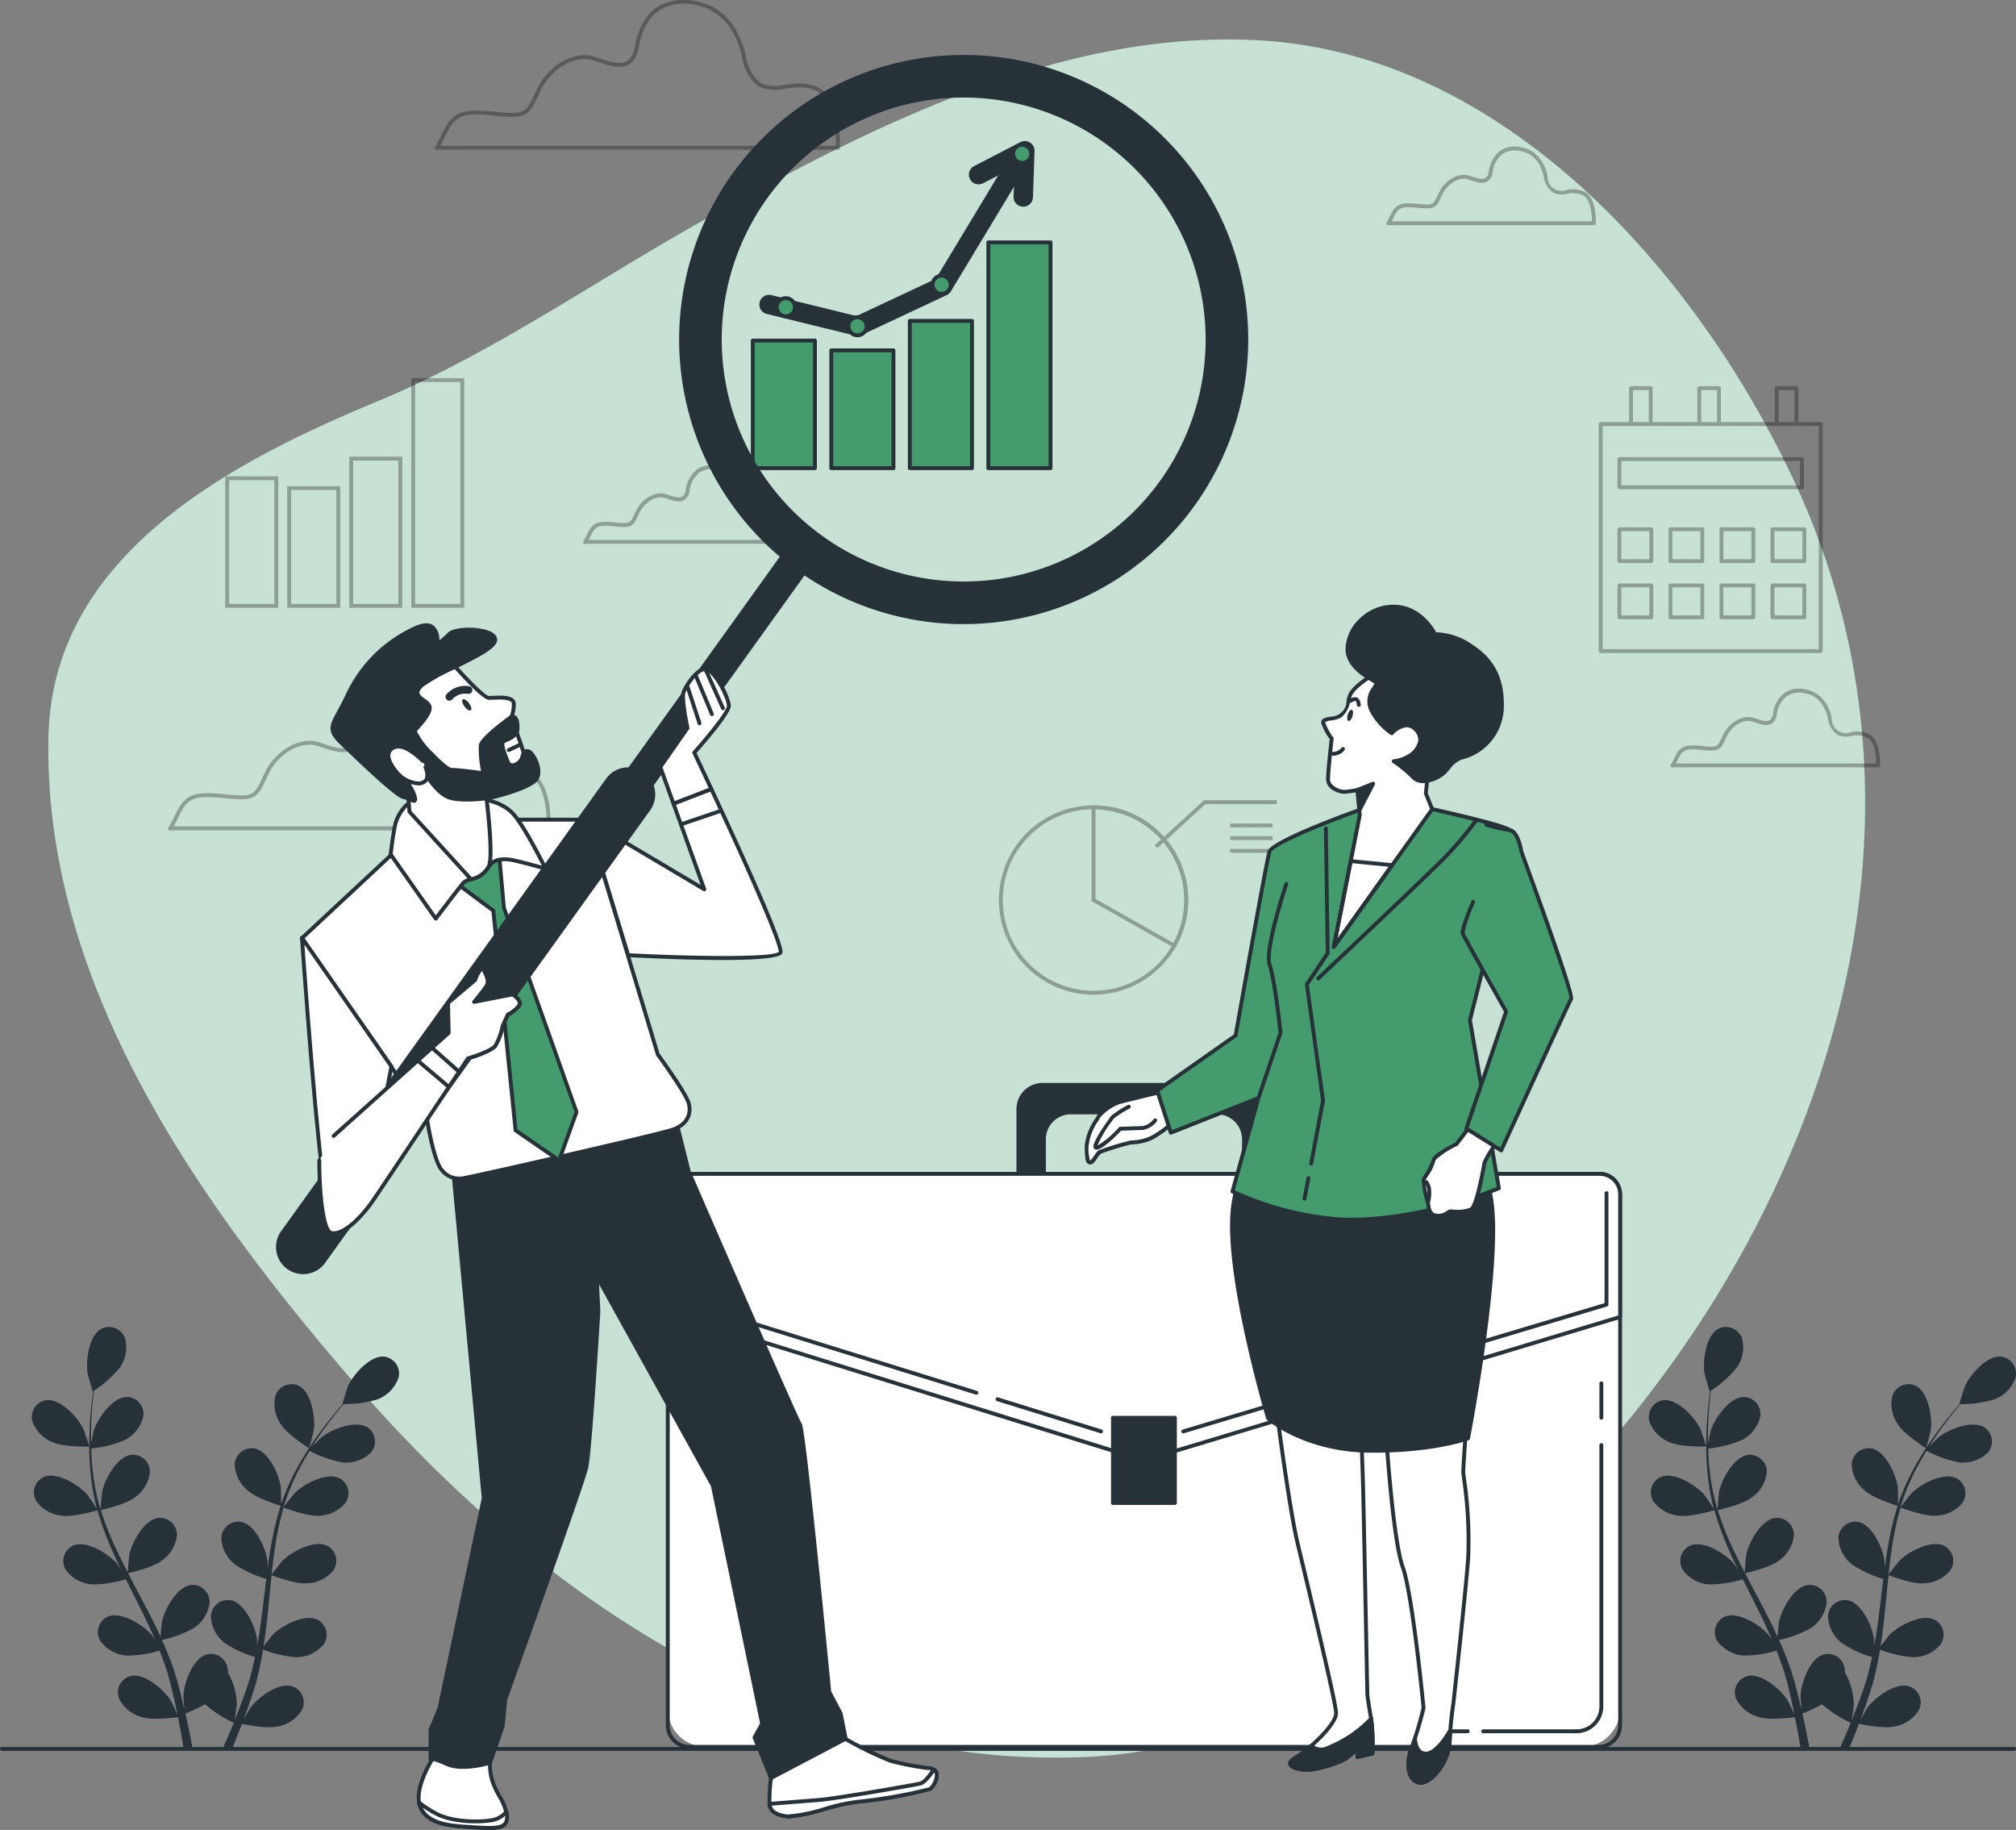 <svg xmlns="http://www.w3.org/2000/svg" width="295" height="267.726" viewBox="0 0 295 267.726">
  <rect x="0" y="0" width="295" height="267.726" fill="#808080" stroke="none"/>
  <g id="Grupo_971638" data-name="Grupo 971638" transform="translate(-14.953 -13.308)">
    <g id="Background_Simple" data-name="Background Simple" transform="translate(22.024 19.084)">
      <g id="Grupo_971493" data-name="Grupo 971493" transform="translate(0 0)">
        <g id="Grupo_971491" data-name="Grupo 971491">
          <path id="Trazado_638069" data-name="Trazado 638069" d="M165.327,274.841a70.378,70.378,0,0,0,31.713-8.448C257.68,233.963,301.331,155.53,270.819,88.98c-14.1-30.757-42.352-63.153-78.365-65.329C163.243,21.886,134.909,36.39,110.2,50.3,94.653,59.048,79.62,69.6,63.1,76.453,41.662,85.348,15.55,98.906,14.973,125.5,14.188,161.74,37.034,193.8,59.68,220c24.569,28.419,57.636,52.234,96.254,54.676Q160.624,274.971,165.327,274.841Z" transform="translate(-14.953 -23.505)" fill="#449c6e"/>
        </g>
        <g id="Grupo_971492" data-name="Grupo 971492" opacity="0.7">
          <path id="Trazado_638070" data-name="Trazado 638070" d="M165.327,274.841a70.378,70.378,0,0,0,31.713-8.448C257.68,233.963,301.331,155.53,270.819,88.98c-14.1-30.757-42.352-63.153-78.365-65.329C163.243,21.886,134.909,36.39,110.2,50.3,94.653,59.048,79.62,69.6,63.1,76.453,41.662,85.348,15.55,98.906,14.973,125.5,14.188,161.74,37.034,193.8,59.68,220c24.569,28.419,57.636,52.234,96.254,54.676Q160.624,274.971,165.327,274.841Z" transform="translate(-14.953 -23.505)" fill="#fff"/>
        </g>
      </g>
    </g>
    <g id="Floor" transform="translate(14.953 268.901)">
      <g id="Grupo_971494" data-name="Grupo 971494">
        <line id="Línea_859" data-name="Línea 859" x2="294.434" transform="translate(0.283 0.283)" fill="#fff"/>
        <path id="Trazado_638071" data-name="Trazado 638071" d="M319.326,465.066H24.978a.286.286,0,1,1,0-.566H319.326a.286.286,0,1,1,0,.566Z" transform="translate(-24.652 -464.5)" fill="#263238"/>
      </g>
    </g>
    <g id="Clouds" transform="translate(39.513 13.307)">
      <g id="Grupo_971496" data-name="Grupo 971496" transform="translate(39.014)" opacity="0.3">
        <g id="Grupo_971495" data-name="Grupo 971495" transform="translate(0)">
          <path id="Trazado_638072" data-name="Trazado 638072" d="M86.626,35.241a.356.356,0,0,1-.132-.037l-.244-.1.149-.458h.057c.117-.209.414-.769,1.164-2.269,1.444-2.887,2.932-3.168,7.672-2.7,4.223.423,4.339.173,5.754-2.877l.2-.425c1.659-3.555,5.52-5.739,8.43-4.768l.44.148c1.681.568,3.27,1.1,4.293.5a2.808,2.808,0,0,0,1.135-2.052c.516-2.751,1.608-4.713,3.247-5.828a7.584,7.584,0,0,1,5.862-.865c6.076,1.169,7.127,7.9,7.155,8.089.01.063.48,2.886,2.4,3.952a5.908,5.908,0,0,0,3.323.156c1.792-.215,3.823-.458,5.486.789,2.86,2.145,2.553,8.186,2.538,8.442l-.015.267H86.715A.154.154,0,0,1,86.626,35.241Zm.476-.6h57.892c.025-1.184-.024-5.966-2.321-7.689-1.481-1.111-3.311-.892-5.079-.68a6.243,6.243,0,0,1-3.665-.223c-2.175-1.208-2.664-4.233-2.683-4.362v0c-.009-.065-.972-6.512-6.7-7.614a7.044,7.044,0,0,0-5.436.777c-1.51,1.028-2.521,2.866-3.009,5.464a3.317,3.317,0,0,1-1.405,2.437c-1.246.73-2.953.154-4.761-.457l-.437-.147c-2.651-.883-6.194,1.164-7.738,4.471l-.2.424c-1.507,3.25-1.872,3.648-6.323,3.2-4.494-.45-5.78-.274-7.109,2.385C87.628,33.628,87.314,34.256,87.1,34.645Z" transform="translate(-86.25 -13.307)"/>
        </g>
      </g>
      <g id="Grupo_971498" data-name="Grupo 971498" transform="translate(178.248 21.451)" opacity="0.3">
        <g id="Grupo_971497" data-name="Grupo 971497">
          <path id="Trazado_638073" data-name="Trazado 638073" d="M332.425,62.7a.4.4,0,0,1-.144-.041l-.244-.1.149-.451h.047c.076-.141.233-.443.555-1.086.811-1.622,1.759-1.689,4.07-1.458,2.066.207,2.094.147,2.809-1.395l.1-.219c.893-1.914,2.907-3.043,4.489-2.516l.225.076c.795.269,1.615.547,2.087.27a1.316,1.316,0,0,0,.517-.958,4.538,4.538,0,0,1,1.722-3.075,4.018,4.018,0,0,1,3.107-.465c3.185.612,3.754,4.108,3.777,4.259h0a2.044,2.044,0,0,0,2.779,1.989,3.827,3.827,0,0,1,2.911.432c1.524,1.143,1.363,4.31,1.356,4.444l-.015.267H332.508A.14.14,0,0,1,332.425,62.7Zm.449-.594h29.3c0-.756-.082-2.9-1.136-3.692a3.355,3.355,0,0,0-2.5-.322,3.293,3.293,0,0,1-1.962-.13,3.5,3.5,0,0,1-1.444-2.335v0c-.019-.132-.488-3.24-3.325-3.785a3.481,3.481,0,0,0-2.681.376,4.012,4.012,0,0,0-1.484,2.712,1.829,1.829,0,0,1-.786,1.343c-.693.407-1.639.087-2.554-.223l-.223-.075c-1.293-.431-3.034.584-3.8,2.218l-.1.218c-.782,1.686-.978,1.961-3.38,1.72s-2.893-.079-3.506,1.147C333.116,61.632,332.981,61.9,332.874,62.109Z" transform="translate(-332.037 -51.174)"/>
        </g>
      </g>
      <g id="Grupo_971500" data-name="Grupo 971500" transform="translate(60.733 68.059)" opacity="0.3">
        <g id="Grupo_971499" data-name="Grupo 971499">
          <path id="Trazado_638074" data-name="Trazado 638074" d="M124.977,144.979a.394.394,0,0,1-.143-.042l-.244-.1.149-.451h.047c.075-.141.233-.442.555-1.086.811-1.622,1.759-1.688,4.069-1.457,2.068.207,2.095.146,2.81-1.4l.1-.218c.893-1.915,2.905-3.047,4.489-2.516l.225.075c.794.268,1.615.546,2.086.271a1.32,1.32,0,0,0,.516-.958,4.542,4.542,0,0,1,1.722-3.075,4.021,4.021,0,0,1,3.108-.465c3.185.612,3.755,4.108,3.778,4.259h0a2.044,2.044,0,0,0,2.779,1.99,3.829,3.829,0,0,1,2.911.431c1.524,1.143,1.364,4.31,1.356,4.445l-.015.267H125.061A.141.141,0,0,1,124.977,144.979Zm.449-.594h29.305c0-.756-.083-2.9-1.136-3.692a3.352,3.352,0,0,0-2.5-.322,3.288,3.288,0,0,1-1.962-.13,3.5,3.5,0,0,1-1.445-2.335v0c-.018-.132-.487-3.24-3.324-3.785a3.476,3.476,0,0,0-2.682.377,4.01,4.01,0,0,0-1.484,2.712,1.827,1.827,0,0,1-.786,1.343c-.694.406-1.64.086-2.554-.223l-.224-.075c-1.3-.432-3.034.585-3.8,2.218l-.1.218c-.782,1.688-.979,1.961-3.38,1.72s-2.893-.079-3.506,1.147C125.669,143.909,125.533,144.18,125.426,144.385Z" transform="translate(-124.59 -133.45)"/>
        </g>
      </g>
      <g id="Grupo_971502" data-name="Grupo 971502" transform="translate(219.839 100.771)" opacity="0.3">
        <g id="Grupo_971501" data-name="Grupo 971501">
          <path id="Trazado_638075" data-name="Trazado 638075" d="M405.844,202.725a.4.4,0,0,1-.144-.041l-.244-.1.149-.451h.047c.076-.141.233-.443.555-1.086.81-1.622,1.758-1.689,4.069-1.458,2.067.207,2.094.147,2.81-1.4l.1-.218c.879-1.883,2.934-3.035,4.489-2.516l.226.076c.795.269,1.617.546,2.086.27a1.316,1.316,0,0,0,.517-.958,4.535,4.535,0,0,1,1.722-3.075,4.017,4.017,0,0,1,3.108-.465c3.185.612,3.754,4.108,3.777,4.259h0a2.044,2.044,0,0,0,2.779,1.989,3.827,3.827,0,0,1,2.911.432c1.524,1.143,1.364,4.31,1.356,4.444l-.015.267H405.927A.141.141,0,0,1,405.844,202.725Zm.449-.594h29.3c0-.756-.083-2.9-1.136-3.692a3.358,3.358,0,0,0-2.5-.322,3.289,3.289,0,0,1-1.962-.13,3.5,3.5,0,0,1-1.443-2.335v0c-.019-.132-.488-3.24-3.325-3.785a3.473,3.473,0,0,0-2.682.377,4.009,4.009,0,0,0-1.484,2.711,1.829,1.829,0,0,1-.786,1.343c-.692.406-1.638.087-2.554-.223L417.5,196c-1.3-.432-3.034.585-3.8,2.219l-.1.217c-.783,1.687-.982,1.959-3.38,1.72s-2.892-.079-3.505,1.147C406.535,201.655,406.4,201.926,406.293,202.132Z" transform="translate(-405.456 -191.196)"/>
        </g>
      </g>
      <g id="Grupo_971504" data-name="Grupo 971504" transform="translate(0 100.772)" opacity="0.3">
        <g id="Grupo_971503" data-name="Grupo 971503">
          <path id="Trazado_638076" data-name="Trazado 638076" d="M17.757,211.936a.357.357,0,0,1-.133-.038l-.244-.1.15-.457h.056c.113-.2.394-.734,1.093-2.133,1.367-2.734,2.776-3,7.259-2.554,3.975.4,4.083.164,5.414-2.706l.187-.4c1.57-3.363,5.222-5.429,7.978-4.51l.414.139c1.584.535,3.08,1.041,4.041.478a2.637,2.637,0,0,0,1.064-1.927c.488-2.6,1.521-4.456,3.071-5.511a7.177,7.177,0,0,1,5.545-.82c5.744,1.1,6.739,7.46,6.767,7.649.01.059.451,2.717,2.256,3.72a5.57,5.57,0,0,0,3.127.145c1.695-.2,3.616-.433,5.19.748,2.707,2.03,2.417,7.74,2.4,7.982l-.015.267H17.845A.15.15,0,0,1,17.757,211.936Zm.474-.6H72.838c.023-1.141-.032-5.616-2.185-7.23-1.393-1.045-3.117-.839-4.783-.639a5.893,5.893,0,0,1-3.469-.212c-2.06-1.144-2.523-4.007-2.541-4.129v0c-.008-.061-.916-6.136-6.314-7.173a6.627,6.627,0,0,0-5.119.731c-1.421.968-2.375,2.7-2.834,5.148a3.146,3.146,0,0,1-1.334,2.311c-1.183.693-2.8.148-4.508-.429l-.413-.139c-2.5-.832-5.831,1.1-7.284,4.212l-.186.4c-1.428,3.076-1.772,3.453-5.985,3.032-4.233-.423-5.444-.259-6.7,2.243C18.726,210.38,18.432,210.969,18.23,211.34Z" transform="translate(-17.38 -191.197)"/>
        </g>
      </g>
    </g>
    <g id="Graphics" transform="translate(47.914 68.632)">
      <g id="Grupo_971535" data-name="Grupo 971535">
        <g id="Grupo_971520" data-name="Grupo 971520" transform="translate(200.985 1.185)" opacity="0.3">
          <g id="Grupo_971505" data-name="Grupo 971505" transform="translate(0 5.245)">
            <path id="Trazado_638077" data-name="Trazado 638077" d="M414.706,156.11h-32.2a.283.283,0,0,1-.283-.283V122.6a.283.283,0,0,1,.283-.283h32.2a.283.283,0,0,1,.283.283v33.223A.283.283,0,0,1,414.706,156.11Zm-31.912-.566h31.629V122.886H382.793Z" transform="translate(-382.227 -122.32)"/>
          </g>
          <g id="Grupo_971506" data-name="Grupo 971506" transform="translate(2.74 10.383)">
            <path id="Trazado_638078" data-name="Trazado 638078" d="M414.062,136.066H387.346a.283.283,0,0,1-.283-.283v-4.11a.283.283,0,0,1,.283-.283h26.716a.283.283,0,0,1,.283.283v4.11A.283.283,0,0,1,414.062,136.066Zm-26.433-.566h26.15v-3.544h-26.15Z" transform="translate(-387.063 -131.389)"/>
          </g>
          <g id="Grupo_971511" data-name="Grupo 971511" transform="translate(2.74 20.642)">
            <g id="Grupo_971507" data-name="Grupo 971507">
              <path id="Trazado_638079" data-name="Trazado 638079" d="M392.012,154.731h-4.666a.283.283,0,0,1-.283-.283v-4.665a.283.283,0,0,1,.283-.283h4.666a.283.283,0,0,1,.283.283v4.665A.283.283,0,0,1,392.012,154.731Zm-4.382-.566h4.1v-4.1h-4.1Z" transform="translate(-387.063 -149.5)"/>
            </g>
            <g id="Grupo_971508" data-name="Grupo 971508" transform="translate(7.465)">
              <path id="Trazado_638080" data-name="Trazado 638080" d="M405.189,154.731h-4.666a.283.283,0,0,1-.283-.283v-4.665a.283.283,0,0,1,.283-.283h4.666a.283.283,0,0,1,.283.283v4.665A.283.283,0,0,1,405.189,154.731Zm-4.382-.566h4.1v-4.1h-4.1Z" transform="translate(-400.24 -149.5)"/>
            </g>
            <g id="Grupo_971509" data-name="Grupo 971509" transform="translate(14.929)">
              <path id="Trazado_638081" data-name="Trazado 638081" d="M418.365,154.731H413.7a.283.283,0,0,1-.283-.283v-4.665a.283.283,0,0,1,.283-.283h4.665a.283.283,0,0,1,.283.283v4.665A.283.283,0,0,1,418.365,154.731Zm-4.382-.566h4.1v-4.1h-4.1Z" transform="translate(-413.417 -149.5)"/>
            </g>
            <g id="Grupo_971510" data-name="Grupo 971510" transform="translate(22.393)">
              <path id="Trazado_638082" data-name="Trazado 638082" d="M431.541,154.731h-4.665a.283.283,0,0,1-.283-.283v-4.665a.283.283,0,0,1,.283-.283h4.665a.283.283,0,0,1,.283.283v4.665A.283.283,0,0,1,431.541,154.731Zm-4.382-.566h4.1v-4.1h-4.1Z" transform="translate(-426.593 -149.5)"/>
            </g>
          </g>
          <g id="Grupo_971516" data-name="Grupo 971516" transform="translate(2.74 28.862)">
            <g id="Grupo_971512" data-name="Grupo 971512">
              <path id="Trazado_638083" data-name="Trazado 638083" d="M392.012,169.242h-4.666a.283.283,0,0,1-.283-.283v-4.665a.283.283,0,0,1,.283-.283h4.666a.283.283,0,0,1,.283.283v4.665A.283.283,0,0,1,392.012,169.242Zm-4.382-.566h4.1v-4.1h-4.1Z" transform="translate(-387.063 -164.011)"/>
            </g>
            <g id="Grupo_971513" data-name="Grupo 971513" transform="translate(7.465)">
              <path id="Trazado_638084" data-name="Trazado 638084" d="M405.189,169.242h-4.666a.283.283,0,0,1-.283-.283v-4.665a.283.283,0,0,1,.283-.283h4.666a.283.283,0,0,1,.283.283v4.665A.283.283,0,0,1,405.189,169.242Zm-4.382-.566h4.1v-4.1h-4.1Z" transform="translate(-400.24 -164.011)"/>
            </g>
            <g id="Grupo_971514" data-name="Grupo 971514" transform="translate(14.929)">
              <path id="Trazado_638085" data-name="Trazado 638085" d="M418.365,169.242H413.7a.283.283,0,0,1-.283-.283v-4.665a.283.283,0,0,1,.283-.283h4.665a.283.283,0,0,1,.283.283v4.665A.283.283,0,0,1,418.365,169.242Zm-4.382-.566h4.1v-4.1h-4.1Z" transform="translate(-413.417 -164.011)"/>
            </g>
            <g id="Grupo_971515" data-name="Grupo 971515" transform="translate(22.393)">
              <path id="Trazado_638086" data-name="Trazado 638086" d="M431.541,169.242h-4.665a.283.283,0,0,1-.283-.283v-4.665a.283.283,0,0,1,.283-.283h4.665a.283.283,0,0,1,.283.283v4.665A.283.283,0,0,1,431.541,169.242Zm-4.382-.566h4.1v-4.1h-4.1Z" transform="translate(-426.593 -164.011)"/>
            </g>
          </g>
          <g id="Grupo_971517" data-name="Grupo 971517" transform="translate(4.438)">
            <path id="Trazado_638087" data-name="Trazado 638087" d="M390.344,118.874a.283.283,0,0,1-.283-.283v-5.247a.283.283,0,0,1,.283-.283h2.878a.283.283,0,0,1,.283.283v5.077a.283.283,0,0,1-.566,0v-4.794h-2.311v4.964A.283.283,0,0,1,390.344,118.874Z" transform="translate(-390.061 -113.061)"/>
          </g>
          <g id="Grupo_971518" data-name="Grupo 971518" transform="translate(25.764)">
            <path id="Trazado_638088" data-name="Trazado 638088" d="M427.991,118.874a.283.283,0,0,1-.283-.283v-5.247a.283.283,0,0,1,.283-.283h2.878a.283.283,0,0,1,.283.283v5.077a.283.283,0,0,1-.567,0v-4.794h-2.311v4.964A.283.283,0,0,1,427.991,118.874Z" transform="translate(-427.708 -113.061)"/>
          </g>
          <g id="Grupo_971519" data-name="Grupo 971519" transform="translate(14.424)">
            <path id="Trazado_638089" data-name="Trazado 638089" d="M407.972,118.874a.283.283,0,0,1-.283-.283v-5.247a.283.283,0,0,1,.283-.283h2.878a.283.283,0,0,1,.283.283v5.077a.283.283,0,0,1-.567,0v-4.794h-2.311v4.964A.283.283,0,0,1,407.972,118.874Z" transform="translate(-407.689 -113.061)"/>
          </g>
        </g>
        <g id="Grupo_971526" data-name="Grupo 971526" opacity="0.3">
          <g id="Grupo_971525" data-name="Grupo 971525">
            <g id="Grupo_971521" data-name="Grupo 971521" transform="translate(0 14.364)">
              <path id="Trazado_638090" data-name="Trazado 638090" d="M35.185,155.567H27.434v-19.24h7.751ZM28,155h6.618V136.893H28Z" transform="translate(-27.434 -136.327)"/>
            </g>
            <g id="Grupo_971522" data-name="Grupo 971522" transform="translate(9.075 15.8)">
              <path id="Trazado_638091" data-name="Trazado 638091" d="M51.2,156.666h-7.75v-17.8H51.2ZM44.02,156.1h6.617V139.428H44.02Z" transform="translate(-43.454 -138.862)"/>
            </g>
            <g id="Grupo_971523" data-name="Grupo 971523" transform="translate(18.15 11.491)">
              <path id="Trazado_638092" data-name="Trazado 638092" d="M67.223,153.368h-7.75V131.255h7.75Zm-7.184-.566h6.617v-20.98H60.039Z" transform="translate(-59.473 -131.255)"/>
            </g>
            <g id="Grupo_971524" data-name="Grupo 971524" transform="translate(27.224)">
              <path id="Trazado_638093" data-name="Trazado 638093" d="M83.243,144.574H75.492v-33.6h7.751Zm-7.184-.566h6.618V111.536H76.058Z" transform="translate(-75.492 -110.97)"/>
            </g>
          </g>
        </g>
        <g id="Grupo_971534" data-name="Grupo 971534" transform="translate(113.21 61.752)" opacity="0.3">
          <g id="Grupo_971529" data-name="Grupo 971529" transform="translate(0 0.756)">
            <g id="Grupo_971527" data-name="Grupo 971527">
              <path id="Trazado_638094" data-name="Trazado 638094" d="M241.127,249.008a13.847,13.847,0,1,1,13.847-13.847A13.863,13.863,0,0,1,241.127,249.008Zm0-27.127a13.28,13.28,0,1,0,13.28,13.28A13.3,13.3,0,0,0,241.127,221.88Z" transform="translate(-227.28 -221.314)"/>
            </g>
            <g id="Grupo_971528" data-name="Grupo 971528" transform="translate(13.563)">
              <path id="Trazado_638095" data-name="Trazado 638095" d="M263.424,242.214l-12.2-6.888V221.314h.283a13.845,13.845,0,0,1,12.057,20.653ZM251.789,235l11.417,6.446a13.278,13.278,0,0,0-11.417-19.557Z" transform="translate(-251.223 -221.314)"/>
            </g>
          </g>
          <g id="Grupo_971530" data-name="Grupo 971530" transform="translate(22.808)">
            <path id="Trazado_638096" data-name="Trazado 638096" d="M267.925,226.979l-.382-.418,7.208-6.581H285.4v.566H274.971Z" transform="translate(-267.543 -219.979)"/>
          </g>
          <g id="Grupo_971531" data-name="Grupo 971531" transform="translate(33.845 3.409)">
            <rect id="Rectángulo_307428" data-name="Rectángulo 307428" width="6.198" height="0.566"/>
          </g>
          <g id="Grupo_971532" data-name="Grupo 971532" transform="translate(33.845 5.268)">
            <rect id="Rectángulo_307429" data-name="Rectángulo 307429" width="6.198" height="0.566"/>
          </g>
          <g id="Grupo_971533" data-name="Grupo 971533" transform="translate(33.845 7.127)">
            <rect id="Rectángulo_307430" data-name="Rectángulo 307430" width="6.198" height="0.566"/>
          </g>
        </g>
      </g>
    </g>
    <g id="Chart" transform="translate(124.822 33.947)">
      <g id="Grupo_971547" data-name="Grupo 971547">
        <g id="Grupo_971542" data-name="Grupo 971542">
          <g id="Grupo_971536" data-name="Grupo 971536" transform="translate(0 28.902)">
            <rect id="Rectángulo_307431" data-name="Rectángulo 307431" width="9.097" height="18.674" transform="translate(0.283 0.283)" fill="#449c6e"/>
            <path id="Trazado_638097" data-name="Trazado 638097" d="M218.282,120h-9.1a.283.283,0,0,1-.283-.283V101.045a.283.283,0,0,1,.283-.283h9.1a.283.283,0,0,1,.283.283v18.674A.283.283,0,0,1,218.282,120Zm-8.814-.566H218V101.328h-8.531Z" transform="translate(-208.901 -100.762)" fill="#263238"/>
          </g>
          <g id="Grupo_971537" data-name="Grupo 971537" transform="translate(11.492 30.339)">
            <rect id="Rectángulo_307432" data-name="Rectángulo 307432" width="9.097" height="17.237" transform="translate(0.283 0.283)" fill="#449c6e"/>
            <path id="Trazado_638098" data-name="Trazado 638098" d="M238.568,121.1h-9.1a.283.283,0,0,1-.283-.283V103.581a.283.283,0,0,1,.283-.283h9.1a.283.283,0,0,1,.283.283v17.237A.283.283,0,0,1,238.568,121.1Zm-8.815-.566h8.531v-16.67h-8.531Z" transform="translate(-229.187 -103.298)" fill="#263238"/>
          </g>
          <g id="Grupo_971538" data-name="Grupo 971538" transform="translate(22.983 26.029)">
            <rect id="Rectángulo_307433" data-name="Rectángulo 307433" width="9.097" height="21.547" transform="translate(0.283 0.284)" fill="#449c6e"/>
            <path id="Trazado_638099" data-name="Trazado 638099" d="M258.853,117.8h-9.1a.283.283,0,0,1-.283-.283V95.973a.283.283,0,0,1,.283-.283h9.1a.283.283,0,0,1,.283.283V117.52A.283.283,0,0,1,258.853,117.8Zm-8.814-.566h8.531V96.256h-8.531Z" transform="translate(-249.473 -95.69)" fill="#263238"/>
          </g>
          <g id="Grupo_971539" data-name="Grupo 971539" transform="translate(34.475 14.538)">
            <rect id="Rectángulo_307434" data-name="Rectángulo 307434" width="9.097" height="33.038" transform="translate(0.283 0.283)" fill="#449c6e"/>
            <path id="Trazado_638100" data-name="Trazado 638100" d="M279.139,109.009h-9.1a.283.283,0,0,1-.283-.283V75.688a.283.283,0,0,1,.283-.283h9.1a.283.283,0,0,1,.283.283v33.038A.283.283,0,0,1,279.139,109.009Zm-8.814-.566h8.531V75.971h-8.531Z" transform="translate(-269.759 -75.405)" fill="#263238"/>
          </g>
          <g id="Grupo_971540" data-name="Grupo 971540" transform="translate(1.261 2.392)">
            <path id="Trazado_638101" data-name="Trazado 638101" d="M225.471,80.082a1.423,1.423,0,0,1-.338-.041l-12.928-3.175a1.416,1.416,0,1,1,.676-2.75l12.442,3.056L236.93,71.73l10.312-17.082a1.416,1.416,0,0,1,2.425,1.464l-10.534,17.45a1.415,1.415,0,0,1-.611.55l-12.449,5.836A1.413,1.413,0,0,1,225.471,80.082Z" transform="translate(-211.127 -53.964)" fill="#263238"/>
          </g>
          <g id="Grupo_971541" data-name="Grupo 971541" transform="translate(31.911)">
            <path id="Trazado_638102" data-name="Trazado 638102" d="M273.186,59.344h-.049a1.416,1.416,0,0,1-1.367-1.464l.15-4.351-4.62,2.39A1.416,1.416,0,1,1,266,53.4l6.77-3.5a1.416,1.416,0,0,1,2.066,1.307l-.233,6.769A1.416,1.416,0,0,1,273.186,59.344Z" transform="translate(-265.233 -49.742)" fill="#263238"/>
          </g>
        </g>
        <g id="Grupo_971543" data-name="Grupo 971543" transform="translate(13.995 25.483)">
          <circle id="Elipse_7834" data-name="Elipse 7834" cx="1.327" cy="1.327" r="1.327" transform="translate(0.284 0.283)" fill="#449c6e"/>
          <path id="Trazado_638103" data-name="Trazado 638103" d="M235.217,97.947a1.61,1.61,0,1,1,1.611-1.611A1.612,1.612,0,0,1,235.217,97.947Zm0-2.654a1.044,1.044,0,1,0,1.044,1.043A1.045,1.045,0,0,0,235.217,95.293Z" transform="translate(-233.606 -94.727)" fill="#263238"/>
        </g>
        <g id="Grupo_971544" data-name="Grupo 971544" transform="translate(26.312 19.409)">
          <path id="Trazado_638104" data-name="Trazado 638104" d="M258.5,85.832a1.327,1.327,0,1,0-1.327,1.327A1.327,1.327,0,0,0,258.5,85.832Z" transform="translate(-255.566 -84.221)" fill="#449c6e"/>
          <path id="Trazado_638105" data-name="Trazado 638105" d="M256.959,87.224a1.61,1.61,0,1,1,1.611-1.61A1.611,1.611,0,0,1,256.959,87.224Zm0-2.654A1.044,1.044,0,1,0,258,85.615,1.045,1.045,0,0,0,256.959,84.57Z" transform="translate(-255.349 -84.004)" fill="#263238"/>
        </g>
        <g id="Grupo_971545" data-name="Grupo 971545" transform="translate(3.512 22.7)">
          <path id="Trazado_638106" data-name="Trazado 638106" d="M218.254,91.641a1.327,1.327,0,1,0-1.327,1.327A1.327,1.327,0,0,0,218.254,91.641Z" transform="translate(-215.317 -90.03)" fill="#449c6e"/>
          <path id="Trazado_638107" data-name="Trazado 638107" d="M216.71,93.034a1.611,1.611,0,1,1,1.61-1.611A1.612,1.612,0,0,1,216.71,93.034Zm0-2.655a1.044,1.044,0,1,0,1.043,1.044A1.045,1.045,0,0,0,216.71,90.379Z" transform="translate(-215.1 -89.813)" fill="#263238"/>
        </g>
        <g id="Grupo_971546" data-name="Grupo 971546" transform="translate(38.099 0.26)">
          <path id="Trazado_638108" data-name="Trazado 638108" d="M279.312,52.028a1.327,1.327,0,1,0-1.327,1.327A1.327,1.327,0,0,0,279.312,52.028Z" transform="translate(-276.374 -50.418)" fill="#449c6e"/>
          <path id="Trazado_638109" data-name="Trazado 638109" d="M277.768,53.421a1.61,1.61,0,1,1,1.611-1.611A1.613,1.613,0,0,1,277.768,53.421Zm0-2.654a1.044,1.044,0,1,0,1.044,1.043A1.045,1.045,0,0,0,277.768,50.767Z" transform="translate(-276.157 -50.201)" fill="#263238"/>
        </g>
      </g>
    </g>
    <g id="Plants" transform="translate(19.621 207.437)">
      <g id="Grupo_971551" data-name="Grupo 971551" transform="translate(0)">
        <g id="Grupo_971548" data-name="Grupo 971548" transform="translate(0 10.714)">
          <path id="Trazado_638110" data-name="Trazado 638110" d="M26.383,381.135c1.51.659,5.2.576,5.207.576.038,0-.794-2.418-.864-2.564-.81-1.7-3.373-4.5-5.459-4.213a2.491,2.491,0,0,0-2,3.121A5.207,5.207,0,0,0,26.383,381.135Z" transform="translate(-23.193 -374.913)" fill="#263238"/>
        </g>
        <g id="Grupo_971549" data-name="Grupo 971549" transform="translate(0.311)">
          <path id="Trazado_638111" data-name="Trazado 638111" d="M27.9,383.635c1.567.228,4.863-.728,5.126-.8a44.094,44.094,0,0,0,2,5.532c.453,1.05.943,2.093,1.446,3.133-.3-.44-.573-.832-.616-.883-1.23-1.421-4.441-3.444-6.378-2.621a2.49,2.49,0,0,0-1.1,3.538,5.2,5.2,0,0,0,3.818,2.148,16.5,16.5,0,0,0,4.982-.764c.2.4.39.8.59,1.191.955,1.9,1.915,3.794,2.8,5.679.313.664.6,1.33.881,2-.267-.391-.5-.718-.536-.765-1.23-1.421-4.441-3.445-6.378-2.622a2.49,2.49,0,0,0-1.1,3.538,5.206,5.206,0,0,0,3.818,2.148,15.9,15.9,0,0,0,4.848-.727c.272.689.546,1.38.778,2.061.148.468.324.909.446,1.387s.262.938.391,1.4c.216.9.444,1.825.632,2.708.135.612.254,1.2.374,1.79-.3-.665-.925-1.954-.989-2.056-1-1.591-3.867-4.077-5.907-3.558a2.489,2.489,0,0,0-1.626,3.33,5.206,5.206,0,0,0,3.448,2.7c1.478.451,4.75.039,5.158-.015.2.977.378,1.93.534,2.832q.177,1,.323,1.926h1.31q-.185-1.029-.408-2.154c-.195-.994-.423-2.051-.668-3.136a26.965,26.965,0,0,0,2.878-1.353,18.231,18.231,0,0,0,4.194,2.706c-.376.924-.75,1.818-1.117,2.657-.193.445-.381.864-.568,1.281H52.66c.11-.263.219-.521.331-.8.386-.936.779-1.945,1.173-2.984.4.083,3.635.74,5.144.4a5.209,5.209,0,0,0,3.64-2.438,2.49,2.49,0,0,0-1.374-3.442c-2-.67-5.04,1.6-6.156,3.108-.066.089-.672,1.137-1.043,1.8.159-.425.317-.837.475-1.277.319-.868.611-1.743.928-2.684q.206-.689.417-1.392c.149-.462.248-.969.375-1.458.271-1.139.491-2.307.686-3.488a16.343,16.343,0,0,0,4.882,1.123,5.206,5.206,0,0,0,3.967-1.858,2.49,2.49,0,0,0-.837-3.611c-1.871-.964-5.224.814-6.556,2.14-.083.082-.932,1.141-1.387,1.732.112-.711.227-1.42.316-2.142.259-2.087.456-4.207.663-6.321.062-.647.133-1.292.2-1.938.27.1,3.472,1.294,5.048,1.183a5.2,5.2,0,0,0,3.967-1.858,2.49,2.49,0,0,0-.837-3.61c-1.87-.965-5.223.814-6.555,2.139-.1.1-1.32,1.625-1.611,2.028.15-1.422.313-2.837.53-4.226a43.793,43.793,0,0,1,1.213-5.558c.125.048,3.462,1.307,5.076,1.194a5.206,5.206,0,0,0,3.967-1.858,2.49,2.49,0,0,0-.837-3.61c-1.871-.965-5.224.813-6.556,2.139-.1.1-1.415,1.745-1.631,2.06.031-.105.052-.219.084-.323a32.089,32.089,0,0,1,2.2-5.259c.479-.936.989-1.8,1.5-2.639a16.761,16.761,0,0,0,4.807,1.69,5.208,5.208,0,0,0,4.147-1.411,2.491,2.491,0,0,0-.435-3.68c-1.753-1.164-5.281.235-6.751,1.407-.08.063-.82.8-1.352,1.345.238-.373.477-.762.712-1.114.88-1.326,1.768-2.485,2.563-3.507.457-.577.881-1.089,1.283-1.565a16.645,16.645,0,0,0,5.018-.714,5.208,5.208,0,0,0,3.031-3.163,2.49,2.49,0,0,0-2.082-3.066c-2.092-.226-4.579,2.641-5.344,4.358-.066.148-.832,2.588-.794,2.587h.044c-.4.45-.815.936-1.263,1.477-.819,1.005-1.734,2.149-2.647,3.461a44.21,44.21,0,0,0-2.744,4.372,32.491,32.491,0,0,0-2.345,5.277c-.007.022-.012.045-.019.067.011-.616-.016-2.341-.033-2.473-.242-1.863-1.8-5.323-3.874-5.706a2.491,2.491,0,0,0-2.872,2.342,5.207,5.207,0,0,0,2,3.9c1.181,1.055,4.458,2.076,4.719,2.157a44.008,44.008,0,0,0-1.384,5.717c-.2,1.126-.368,2.266-.522,3.411-.008-.533-.019-1.01-.028-1.077-.241-1.864-1.8-5.322-3.873-5.705a2.49,2.49,0,0,0-2.872,2.342,5.2,5.2,0,0,0,2,3.9,16.512,16.512,0,0,0,4.576,2.111c-.054.44-.113.879-.165,1.319-.253,2.112-.5,4.22-.8,6.282-.106.726-.237,1.438-.365,2.15-.007-.474-.018-.872-.025-.933-.242-1.864-1.8-5.323-3.872-5.706a2.491,2.491,0,0,0-2.873,2.343,5.206,5.206,0,0,0,2,3.9,15.879,15.879,0,0,0,4.444,2.068c-.154.726-.306,1.452-.488,2.149-.135.472-.232.936-.393,1.4s-.3.927-.446,1.383c-.317.869-.637,1.768-.966,2.607-.225.586-.45,1.14-.675,1.7.113-.722.306-2.14.309-2.259a9.673,9.673,0,0,0-1.3-4.7,2.936,2.936,0,0,0-.035-.551,2.49,2.49,0,0,0-3.045-2.113c-2.034.542-3.324,4.112-3.419,5.988-.006.111.066,1.319.125,2.08-.1-.442-.2-.873-.308-1.327-.213-.9-.453-1.791-.706-2.751l-.421-1.392c-.131-.467-.328-.944-.492-1.422-.4-1.1-.863-2.195-1.352-3.287a16.349,16.349,0,0,0,4.692-1.757,5.2,5.2,0,0,0,2.284-3.738,2.491,2.491,0,0,0-2.69-2.55c-2.092.227-3.908,3.56-4.288,5.4-.024.115-.148,1.466-.2,2.21-.3-.654-.594-1.309-.918-1.962-.935-1.884-1.94-3.76-2.935-5.638-.3-.575-.6-1.151-.9-1.727.281-.065,3.61-.837,4.863-1.8A5.206,5.206,0,0,0,44.66,386.5a2.49,2.49,0,0,0-2.689-2.55c-2.093.227-3.908,3.56-4.288,5.4-.028.138-.2,2.083-.224,2.58-.659-1.268-1.3-2.539-1.889-3.817a44.021,44.021,0,0,1-2.054-5.3c.131-.03,3.61-.82,4.893-1.8a5.2,5.2,0,0,0,2.284-3.738A2.49,2.49,0,0,0,38,374.72c-2.092.227-3.908,3.56-4.288,5.4-.03.144-.218,2.237-.224,2.618-.032-.105-.078-.211-.109-.316a32.16,32.16,0,0,1-1.065-5.6c-.117-1.045-.171-2.05-.2-3.03a16.763,16.763,0,0,0,4.941-1.242,5.206,5.206,0,0,0,2.681-3.465,2.49,2.49,0,0,0-2.393-2.83c-2.1,0-4.275,3.109-4.855,4.9-.032.1-.242,1.121-.385,1.869-.007-.442-.023-.9-.021-1.322,0-1.591.1-3.049.2-4.338.062-.734.134-1.4.207-2.013a16.677,16.677,0,0,0,3.791-3.366,5.2,5.2,0,0,0,.783-4.31,2.491,2.491,0,0,0-3.428-1.409c-1.869.966-2.361,4.73-2.052,6.584.027.16.734,2.617.765,2.6l.037-.025c-.083.594-.164,1.231-.238,1.929-.128,1.29-.261,2.749-.3,4.347a44.259,44.259,0,0,0,.123,5.161,32.468,32.468,0,0,0,.956,5.694c.006.022.015.044.021.066-.331-.52-1.306-1.944-1.393-2.044-1.229-1.421-4.441-3.444-6.377-2.622a2.491,2.491,0,0,0-1.1,3.539A5.207,5.207,0,0,0,27.9,383.635Z" transform="translate(-23.742 -356)" fill="#263238"/>
        </g>
        <g id="Grupo_971550" data-name="Grupo 971550" transform="translate(35.448 8.37)">
          <path id="Trazado_638112" data-name="Trazado 638112" d="M90.874,380.154c.032.02.672-2.455.695-2.616.259-1.861-.335-5.61-2.23-6.525a2.49,2.49,0,0,0-3.389,1.5,5.2,5.2,0,0,0,.9,4.287C87.745,378.184,90.872,380.152,90.874,380.154Z" transform="translate(-85.769 -370.776)" fill="#263238"/>
        </g>
      </g>
      <g id="Grupo_971555" data-name="Grupo 971555" transform="translate(236.612)">
        <g id="Grupo_971552" data-name="Grupo 971552" transform="translate(0 10.714)">
          <path id="Trazado_638113" data-name="Trazado 638113" d="M377.926,381.135c1.511.659,5.2.576,5.207.576.038,0-.794-2.418-.864-2.564-.81-1.7-3.373-4.5-5.459-4.213a2.491,2.491,0,0,0-2,3.121A5.206,5.206,0,0,0,377.926,381.135Z" transform="translate(-374.736 -374.913)" fill="#263238"/>
        </g>
        <g id="Grupo_971553" data-name="Grupo 971553" transform="translate(0.311)">
          <path id="Trazado_638114" data-name="Trazado 638114" d="M379.44,383.635c1.566.228,4.863-.728,5.126-.8a44.089,44.089,0,0,0,2,5.532c.453,1.05.943,2.093,1.447,3.133-.3-.44-.573-.832-.617-.883-1.23-1.421-4.441-3.444-6.377-2.621a2.49,2.49,0,0,0-1.1,3.538,5.206,5.206,0,0,0,3.818,2.148,16.5,16.5,0,0,0,4.982-.764c.2.4.39.8.589,1.191.955,1.9,1.915,3.794,2.8,5.679.312.664.6,1.33.881,2-.267-.391-.5-.718-.536-.765-1.229-1.421-4.441-3.445-6.377-2.622a2.49,2.49,0,0,0-1.1,3.538,5.207,5.207,0,0,0,3.818,2.148,15.9,15.9,0,0,0,4.847-.727c.272.689.546,1.38.779,2.061.148.468.324.909.446,1.387s.262.938.39,1.4c.216.9.444,1.825.632,2.708.136.612.254,1.2.374,1.79-.3-.665-.924-1.954-.988-2.056-1-1.591-3.867-4.077-5.907-3.558a2.49,2.49,0,0,0-1.626,3.33,5.207,5.207,0,0,0,3.448,2.7c1.478.451,4.749.039,5.158-.015.2.977.377,1.93.534,2.832q.177,1,.323,1.926h1.31q-.186-1.029-.408-2.154c-.195-.994-.423-2.051-.668-3.136a26.977,26.977,0,0,0,2.878-1.353,18.232,18.232,0,0,0,4.195,2.706c-.376.924-.75,1.818-1.117,2.657-.193.445-.381.864-.568,1.281H404.2c.11-.263.219-.521.331-.8.385-.936.778-1.945,1.172-2.984.4.083,3.635.74,5.145.4a5.209,5.209,0,0,0,3.64-2.438,2.49,2.49,0,0,0-1.375-3.442c-1.995-.67-5.04,1.6-6.155,3.108-.066.089-.672,1.137-1.043,1.8.159-.425.317-.837.475-1.277.319-.868.611-1.743.928-2.684l.417-1.392c.149-.462.248-.969.375-1.458.271-1.139.491-2.307.685-3.488a16.351,16.351,0,0,0,4.883,1.123,5.206,5.206,0,0,0,3.967-1.858,2.491,2.491,0,0,0-.837-3.611c-1.871-.964-5.224.814-6.555,2.14-.083.082-.932,1.141-1.387,1.732.112-.711.227-1.42.316-2.142.259-2.087.456-4.207.662-6.321.063-.647.133-1.292.2-1.938.27.1,3.473,1.294,5.048,1.183a5.2,5.2,0,0,0,3.967-1.858,2.49,2.49,0,0,0-.837-3.61c-1.871-.965-5.224.814-6.555,2.139-.1.1-1.319,1.625-1.611,2.028.15-1.422.313-2.837.53-4.226a43.885,43.885,0,0,1,1.213-5.558c.125.048,3.463,1.307,5.076,1.194a5.207,5.207,0,0,0,3.968-1.858,2.49,2.49,0,0,0-.837-3.61c-1.871-.965-5.223.813-6.555,2.139-.1.1-1.415,1.745-1.632,2.06.031-.105.052-.219.084-.323a32.086,32.086,0,0,1,2.2-5.259c.479-.936.989-1.8,1.5-2.639a16.771,16.771,0,0,0,4.807,1.69,5.209,5.209,0,0,0,4.147-1.411,2.491,2.491,0,0,0-.435-3.68c-1.754-1.164-5.281.235-6.751,1.407-.08.063-.82.8-1.352,1.345.238-.373.477-.762.713-1.114.88-1.326,1.768-2.485,2.563-3.507.457-.577.88-1.089,1.283-1.565a16.651,16.651,0,0,0,5.019-.714,5.209,5.209,0,0,0,3.031-3.163,2.491,2.491,0,0,0-2.082-3.066c-2.093-.226-4.579,2.641-5.344,4.358-.066.148-.833,2.588-.794,2.587h.045c-.4.45-.815.936-1.263,1.477-.819,1.005-1.735,2.149-2.647,3.461a44.31,44.31,0,0,0-2.745,4.372,32.535,32.535,0,0,0-2.344,5.277c-.007.022-.012.045-.019.067.011-.616-.016-2.341-.033-2.473-.241-1.863-1.8-5.323-3.873-5.706a2.491,2.491,0,0,0-2.873,2.342,5.207,5.207,0,0,0,2,3.9c1.181,1.055,4.457,2.076,4.718,2.157A44.1,44.1,0,0,0,410,387.9c-.2,1.126-.368,2.266-.521,3.411-.008-.533-.019-1.01-.028-1.077-.242-1.864-1.8-5.322-3.873-5.705a2.49,2.49,0,0,0-2.872,2.342,5.2,5.2,0,0,0,2,3.9,16.508,16.508,0,0,0,4.577,2.111c-.054.44-.113.879-.166,1.319-.252,2.112-.495,4.22-.8,6.282-.105.726-.237,1.438-.365,2.15-.008-.474-.018-.872-.026-.933-.241-1.864-1.8-5.323-3.872-5.706a2.491,2.491,0,0,0-2.873,2.343,5.2,5.2,0,0,0,2,3.9,15.894,15.894,0,0,0,4.444,2.068c-.153.726-.306,1.452-.488,2.149-.134.472-.231.936-.393,1.4l-.446,1.383c-.316.869-.637,1.768-.966,2.607-.225.586-.45,1.14-.675,1.7.114-.722.307-2.14.31-2.259a9.673,9.673,0,0,0-1.3-4.7,2.934,2.934,0,0,0-.034-.551,2.491,2.491,0,0,0-3.046-2.113c-2.033.542-3.323,4.112-3.419,5.988-.006.111.067,1.319.125,2.08-.1-.442-.2-.873-.308-1.327-.214-.9-.453-1.791-.706-2.751q-.208-.689-.421-1.392c-.13-.467-.328-.944-.491-1.422-.4-1.1-.863-2.195-1.352-3.287a16.34,16.34,0,0,0,4.691-1.757,5.207,5.207,0,0,0,2.285-3.738,2.491,2.491,0,0,0-2.69-2.55c-2.092.227-3.908,3.56-4.288,5.4-.023.115-.147,1.466-.2,2.21-.3-.654-.594-1.309-.918-1.962-.935-1.884-1.94-3.76-2.934-5.638-.3-.575-.6-1.151-.9-1.727.281-.065,3.61-.837,4.863-1.8A5.2,5.2,0,0,0,396.2,386.5a2.49,2.49,0,0,0-2.69-2.55c-2.093.227-3.908,3.56-4.288,5.4-.028.138-.2,2.083-.225,2.58-.659-1.268-1.3-2.539-1.889-3.817a43.836,43.836,0,0,1-2.054-5.3c.131-.03,3.609-.82,4.893-1.8a5.2,5.2,0,0,0,2.284-3.738,2.49,2.49,0,0,0-2.69-2.55c-2.092.227-3.908,3.56-4.287,5.4-.03.144-.218,2.237-.224,2.618-.033-.105-.078-.211-.109-.316a32.1,32.1,0,0,1-1.065-5.6c-.117-1.045-.171-2.05-.2-3.03a16.757,16.757,0,0,0,4.941-1.242,5.207,5.207,0,0,0,2.681-3.465,2.49,2.49,0,0,0-2.393-2.83c-2.1,0-4.275,3.109-4.855,4.9-.032.1-.243,1.121-.386,1.869-.007-.442-.023-.9-.02-1.322,0-1.591.1-3.049.2-4.338.063-.734.134-1.4.207-2.013a16.677,16.677,0,0,0,3.791-3.366,5.207,5.207,0,0,0,.783-4.31,2.491,2.491,0,0,0-3.428-1.409c-1.87.966-2.362,4.73-2.052,6.584.027.16.733,2.617.765,2.6l.036-.025c-.082.594-.163,1.231-.238,1.929-.129,1.29-.261,2.749-.3,4.347a44.124,44.124,0,0,0,.122,5.161,32.518,32.518,0,0,0,.956,5.694c.006.022.015.044.022.066-.331-.52-1.306-1.944-1.393-2.044-1.23-1.421-4.441-3.444-6.378-2.622a2.491,2.491,0,0,0-1.1,3.539A5.209,5.209,0,0,0,379.44,383.635Z" transform="translate(-375.286 -356)" fill="#263238"/>
        </g>
        <g id="Grupo_971554" data-name="Grupo 971554" transform="translate(35.449 8.37)">
          <path id="Trazado_638115" data-name="Trazado 638115" d="M442.418,380.154c.033.02.672-2.455.695-2.616.259-1.861-.334-5.61-2.23-6.525a2.49,2.49,0,0,0-3.388,1.5,5.206,5.206,0,0,0,.9,4.287C439.288,378.184,442.415,380.152,442.418,380.154Z" transform="translate(-437.313 -370.776)" fill="#263238"/>
        </g>
      </g>
    </g>
    <g id="Briefcase" transform="translate(112.384 171.754)">
      <g id="Grupo_971570" data-name="Grupo 971570">
        <g id="Grupo_971565" data-name="Grupo 971565">
          <g id="Grupo_971556" data-name="Grupo 971556" transform="translate(0 13.015)">
            <path id="Rectángulo_307435" data-name="Rectángulo 307435" d="M5.274,0H134.081a5.274,5.274,0,0,1,5.274,5.274V78.257a5.583,5.583,0,0,1-5.583,5.583H5.583A5.583,5.583,0,0,1,0,78.257V5.274A5.274,5.274,0,0,1,5.274,0Z" transform="translate(0.284 0.283)" fill="#fff"/>
            <path id="Trazado_638116" data-name="Trazado 638116" d="M310.941,400.39H177.911a3.45,3.45,0,0,1-3.446-3.446V319.255a3.275,3.275,0,0,1,3.271-3.271h133.38a3.275,3.275,0,0,1,3.271,3.271v77.689A3.45,3.45,0,0,1,310.941,400.39ZM177.736,316.55a2.708,2.708,0,0,0-2.7,2.7v77.689a2.883,2.883,0,0,0,2.879,2.879h133.03a2.883,2.883,0,0,0,2.879-2.879V319.255a2.708,2.708,0,0,0-2.7-2.7Z" transform="translate(-174.465 -315.984)" fill="#263238"/>
          </g>
          <g id="Grupo_971557" data-name="Grupo 971557" transform="translate(51.306)">
            <path id="Trazado_638117" data-name="Trazado 638117" d="M298.754,293.509h-29.7a3.523,3.523,0,0,0-3.524,3.523v11.577h4.106a3.9,3.9,0,0,1-.37-1.656v-5.5a3.92,3.92,0,0,1,3.921-3.92h21.431a3.92,3.92,0,0,1,3.921,3.92v5.5a3.9,3.9,0,0,1-.37,1.656h4.106V297.032A3.523,3.523,0,0,0,298.754,293.509Z" transform="translate(-265.251 -293.226)" fill="#263238"/>
            <path id="Trazado_638118" data-name="Trazado 638118" d="M302.061,308.676h-4.106a.284.284,0,0,1-.257-.4,3.6,3.6,0,0,0,.344-1.536v-5.5A3.641,3.641,0,0,0,294.4,297.6H272.974a3.641,3.641,0,0,0-3.637,3.637v5.5a3.6,3.6,0,0,0,.344,1.536.283.283,0,0,1-.257.4h-4.106a.283.283,0,0,1-.283-.283V296.816a3.811,3.811,0,0,1,3.807-3.807h29.7a3.811,3.811,0,0,1,3.807,3.807v11.577A.283.283,0,0,1,302.061,308.676Zm-3.685-.567h3.4V296.816a3.244,3.244,0,0,0-3.24-3.24h-29.7a3.244,3.244,0,0,0-3.24,3.24v11.293H269a4.144,4.144,0,0,1-.233-1.373v-5.5a4.208,4.208,0,0,1,4.2-4.2H294.4a4.208,4.208,0,0,1,4.2,4.2v5.5A4.155,4.155,0,0,1,298.376,308.109Z" transform="translate(-265.034 -293.009)" fill="#263238"/>
          </g>
          <g id="Grupo_971563" data-name="Grupo 971563" transform="translate(0 13.015)">
            <g id="Grupo_971558" data-name="Grupo 971558">
              <path id="Trazado_638119" data-name="Trazado 638119" d="M174.965,336.751,244.643,358.4,314.32,337.42V319.472a2.987,2.987,0,0,0-2.987-2.988H177.953a2.988,2.988,0,0,0-2.988,2.988Z" transform="translate(-174.682 -316.201)" fill="#fff"/>
              <path id="Trazado_638120" data-name="Trazado 638120" d="M244.426,358.47a.289.289,0,0,1-.084-.012L174.664,336.8a.284.284,0,0,1-.2-.27V319.255a3.275,3.275,0,0,1,3.271-3.271h133.38a3.275,3.275,0,0,1,3.271,3.271V337.2a.284.284,0,0,1-.2.271l-69.678,20.984A.268.268,0,0,1,244.426,358.47Zm-69.395-22.144,69.4,21.565,69.393-20.9V319.255a2.708,2.708,0,0,0-2.7-2.7H177.736a2.708,2.708,0,0,0-2.7,2.7Z" transform="translate(-174.465 -315.984)" fill="#263238"/>
            </g>
            <g id="Grupo_971559" data-name="Grupo 971559" transform="translate(112.451 2.828)">
              <path id="Trazado_638121" data-name="Trazado 638121" d="M373.255,345.3a.283.283,0,0,1-.082-.555l24.712-7.4V321.26a.283.283,0,1,1,.566,0v16.3a.282.282,0,0,1-.2.271l-24.914,7.464A.27.27,0,0,1,373.255,345.3Z" transform="translate(-372.971 -320.977)" fill="#263238"/>
            </g>
            <g id="Grupo_971560" data-name="Grupo 971560" transform="translate(75.436 27.43)">
              <path id="Trazado_638122" data-name="Trazado 638122" d="M307.914,375.221a.283.283,0,0,1-.082-.554l34.208-10.249a.283.283,0,0,1,.163.542L308,375.209A.287.287,0,0,1,307.914,375.221Z" transform="translate(-307.631 -364.405)" fill="#263238"/>
            </g>
            <g id="Grupo_971561" data-name="Grupo 971561" transform="translate(9.245 20.88)">
              <path id="Trazado_638123" data-name="Trazado 638123" d="M226.984,364.551a.276.276,0,0,1-.084-.013L190.985,353.4a.283.283,0,0,1,.168-.541L227.068,364a.283.283,0,0,1-.084.554Z" transform="translate(-190.785 -352.843)" fill="#263238"/>
            </g>
            <g id="Grupo_971562" data-name="Grupo 971562" transform="translate(48.26 32.981)">
              <path id="Trazado_638124" data-name="Trazado 638124" d="M275.081,379.469a.3.3,0,0,1-.084-.012l-15.142-4.7a.283.283,0,0,1-.186-.355.28.28,0,0,1,.355-.186l15.142,4.7a.283.283,0,0,1-.084.553Z" transform="translate(-259.656 -374.205)" fill="#263238"/>
            </g>
          </g>
          <g id="Grupo_971564" data-name="Grupo 971564" transform="translate(65.146 48.703)">
            <rect id="Rectángulo_307436" data-name="Rectángulo 307436" width="9.064" height="12.463" transform="translate(0.283 0.283)" fill="#263238"/>
            <path id="Trazado_638125" data-name="Trazado 638125" d="M298.813,392.013h-9.064a.283.283,0,0,1-.283-.283V379.267a.283.283,0,0,1,.283-.283h9.064a.283.283,0,0,1,.283.283V391.73A.283.283,0,0,1,298.813,392.013Zm-8.781-.566h8.5v-11.9h-8.5Z" transform="translate(-289.466 -378.984)" fill="#263238"/>
          </g>
        </g>
        <g id="Grupo_971569" data-name="Grupo 971569" transform="translate(112.292 43.673)">
          <g id="Grupo_971566" data-name="Grupo 971566" transform="translate(0 50.897)">
            <path id="Trazado_638126" data-name="Trazado 638126" d="M377.739,460.518h-4.764a.283.283,0,1,1,0-.566h4.764a.283.283,0,0,1,0,.566Z" transform="translate(-372.692 -459.952)" fill="#263238"/>
          </g>
          <g id="Grupo_971567" data-name="Grupo 971567" transform="translate(7.02 9.026)">
            <path id="Trazado_638127" data-name="Trazado 638127" d="M399.032,428.476H385.368a.283.283,0,1,1,0-.566h13.664a3.356,3.356,0,0,0,3.352-3.352V386.321a.283.283,0,0,1,.566,0v38.235A3.923,3.923,0,0,1,399.032,428.476Z" transform="translate(-385.085 -386.038)" fill="#263238"/>
          </g>
          <g id="Grupo_971568" data-name="Grupo 971568" transform="translate(24.32)">
            <path id="Trazado_638128" data-name="Trazado 638128" d="M415.907,375.686a.283.283,0,0,1-.283-.283v-5.015a.283.283,0,0,1,.566,0V375.4A.283.283,0,0,1,415.907,375.686Z" transform="translate(-415.624 -370.104)" fill="#263238"/>
          </g>
        </g>
      </g>
    </g>
    <g id="Character_2" data-name="Character 2" transform="translate(173.67 101.788)">
      <g id="Grupo_971600" data-name="Grupo 971600">
        <g id="Grupo_971573" data-name="Grupo 971573" transform="translate(27.842 117.826)">
          <g id="Grupo_971571" data-name="Grupo 971571">
            <path id="Trazado_638129" data-name="Trazado 638129" d="M332.3,378s1.794,13.933,2.989,18.994,5.616,23.276,5.676,25.024-4.182,5.539-6.039,6.623.5,1.877,2.39,1.667a14.855,14.855,0,0,0,5.332-1.788,6.961,6.961,0,0,1,1.327-.939c.144-.084.239-.136.239-.136l-.11,1.024,2.169-.512a27.532,27.532,0,0,0-.176-5.1c-.357-1.883-.558-3.479-.558-3.479s-.57-29.137-.656-31.612-.2-5.679-.2-5.679Z" transform="translate(-332.017 -377.712)" fill="#fff"/>
            <path id="Trazado_638130" data-name="Trazado 638130" d="M336.483,430.4c-1.142,0-2.464-.3-2.7-1-.1-.293-.041-.744.782-1.224,1.975-1.153,5.951-4.829,5.9-6.368-.049-1.435-3.181-14.543-4.863-21.586-.332-1.39-.612-2.56-.806-3.382-1.186-5.017-2.977-18.883-2.995-19.023a.285.285,0,0,1,.1-.255.282.282,0,0,1,.27-.05l12.387,4.091a.285.285,0,0,1,.194.259l.2,5.679c.084,2.449.651,31.324.657,31.615h0s.2,1.588.552,3.432a27.394,27.394,0,0,1,.181,5.165.283.283,0,0,1-.218.259l-2.168.513a.288.288,0,0,1-.253-.063.284.284,0,0,1-.094-.243l.05-.469a5.414,5.414,0,0,0-1.017.743c-.508.543-3.6,1.663-5.509,1.876A5.867,5.867,0,0,1,336.483,430.4Zm-4.061-52.213c.318,2.424,1.868,14.039,2.926,18.518.194.823.474,1.992.806,3.382,2.335,9.776,4.831,20.321,4.879,21.7.066,1.927-4.365,5.818-6.18,6.877-.441.258-.561.462-.53.557.113.339,1.386.738,2.746.583a14.921,14.921,0,0,0,5.157-1.7,7,7,0,0,1,1.391-.991c.15-.086.246-.139.246-.139a.283.283,0,0,1,.417.279l-.067.626,1.571-.372a25.89,25.89,0,0,0-.181-4.817c-.355-1.869-.558-3.48-.56-3.5-.008-.321-.574-29.192-.659-31.636l-.189-5.482Z" transform="translate(-331.8 -377.495)" fill="#263238"/>
          </g>
          <g id="Grupo_971572" data-name="Grupo 971572" transform="translate(1.95 44.861)">
            <path id="Trazado_638131" data-name="Trazado 638131" d="M338.809,464.634a14.855,14.855,0,0,0,5.332-1.788,6.962,6.962,0,0,1,1.327-.939c.144-.084.239-.136.239-.136l-.11,1.024,2.169-.512a27.531,27.531,0,0,0-.176-5.1,17.522,17.522,0,0,1-6.843,4.464,2.14,2.14,0,0,1-1.762-.376l-.237-.053a17.269,17.269,0,0,1-2.328,1.745C334.561,464.052,336.921,464.845,338.809,464.634Z" transform="translate(-335.459 -456.904)" fill="#263238"/>
            <path id="Trazado_638132" data-name="Trazado 638132" d="M337.975,464.733c-1.141,0-2.464-.3-2.7-1-.1-.293-.041-.744.782-1.224a16.985,16.985,0,0,0,2.286-1.715.288.288,0,0,1,.247-.063l.237.053a.291.291,0,0,1,.131.07,1.874,1.874,0,0,0,1.524.3,17.464,17.464,0,0,0,6.666-4.36.283.283,0,0,1,.5.123,27.392,27.392,0,0,1,.181,5.165.284.284,0,0,1-.217.259l-2.169.513a.288.288,0,0,1-.253-.063.284.284,0,0,1-.094-.243l.05-.468a5.416,5.416,0,0,0-1.017.743c-.508.543-3.6,1.663-5.508,1.876h0A5.883,5.883,0,0,1,337.975,464.733Zm.617-.316h0Zm.016-3.1a17.054,17.054,0,0,1-2.263,1.682c-.441.258-.561.462-.53.557.113.339,1.386.738,2.746.584a14.921,14.921,0,0,0,5.157-1.7,7,7,0,0,1,1.391-.991c.15-.086.246-.139.246-.139a.283.283,0,0,1,.417.279l-.067.626,1.571-.371a29.876,29.876,0,0,0-.091-4.224,18.078,18.078,0,0,1-6.61,4.1,2.505,2.505,0,0,1-1.934-.395Z" transform="translate(-335.242 -456.687)" fill="#263238"/>
          </g>
        </g>
        <g id="Grupo_971576" data-name="Grupo 971576" transform="translate(43.688 119.199)">
          <g id="Grupo_971574" data-name="Grupo 971574">
            <path id="Trazado_638133" data-name="Trazado 638133" d="M360.443,382.721s.956,14.982,2.407,19.014,3.045,20.6,3.045,20.6-.893,3.675-1.7,5.744c-1.165,3-.25,5.4,1.492,5.2s3.961-3.49,4.021-5.97a51.667,51.667,0,0,1,.536-5.558s1.78-15.952,2.176-21.359a69.349,69.349,0,0,0-.724-12.512c-.02-.582.471-7.451.471-7.451L360.273,382Z" transform="translate(-359.99 -380.136)" fill="#fff"/>
            <path id="Trazado_638134" data-name="Trazado 638134" d="M365.271,433.349a1.811,1.811,0,0,1-1.462-.738c-.812-1.049-.847-2.909-.091-4.857a58.791,58.791,0,0,0,1.673-5.662c-.1-.988-1.639-16.632-3.024-20.479-1.433-3.981-2.365-18.176-2.422-19.067l-.165-.7a.28.28,0,0,1,.042-.225.284.284,0,0,1,.2-.12l11.9-1.578a.283.283,0,0,1,.319.3c-.169,2.371-.486,6.972-.47,7.42,0,.094.047.429.1.855a62.571,62.571,0,0,1,.621,11.688c-.393,5.352-2.161,21.21-2.178,21.37a51.752,51.752,0,0,0-.535,5.533c-.064,2.636-2.379,6.021-4.271,6.245A1.985,1.985,0,0,1,365.271,433.349ZM360.4,382.02l.1.419a.33.33,0,0,1,.007.046c.01.15.97,14.988,2.391,18.936,1.447,4.019,2.995,19.986,3.06,20.664a.314.314,0,0,1-.006.095,59.457,59.457,0,0,1-1.708,5.779c-.675,1.736-.67,3.426.01,4.3a1.259,1.259,0,0,0,1.184.509c1.6-.19,3.716-3.384,3.772-5.7a52.364,52.364,0,0,1,.54-5.595c.016-.148,1.783-16,2.174-21.336a62.066,62.066,0,0,0-.617-11.573c-.07-.533-.1-.793-.108-.909-.018-.519.347-5.716.447-7.134Z" transform="translate(-359.773 -379.919)" fill="#263238"/>
          </g>
          <g id="Grupo_971575" data-name="Grupo 971575" transform="translate(3.402 45.179)">
            <path id="Trazado_638135" data-name="Trazado 638135" d="M372.411,460.171c-.872,1.5-2.222,3.38-3.531,3.425-1.167.04-1.54-1.111-1.637-2.193-.145.446-.292.872-.437,1.244-1.165,3-.25,5.4,1.492,5.2s3.961-3.49,4.021-5.97C372.331,461.322,372.366,460.741,372.411,460.171Z" transform="translate(-365.998 -459.888)" fill="#263238"/>
            <path id="Trazado_638136" data-name="Trazado 638136" d="M367.874,467.923a1.811,1.811,0,0,1-1.462-.738c-.812-1.049-.847-2.909-.091-4.857.142-.368.288-.788.431-1.229a.287.287,0,0,1,.3-.194.283.283,0,0,1,.251.256c.118,1.31.585,1.969,1.345,1.935.913-.032,2.083-1.2,3.3-3.284a.283.283,0,0,1,.527.164c-.05.637-.08,1.189-.092,1.687-.064,2.636-2.379,6.021-4.271,6.245A1.977,1.977,0,0,1,367.874,467.923Zm-.93-5.638q-.048.13-.094.249c-.675,1.736-.67,3.426.01,4.3a1.259,1.259,0,0,0,1.184.509c1.6-.19,3.716-3.384,3.772-5.7,0-.188.011-.384.021-.587-1.129,1.693-2.192,2.566-3.167,2.6A1.687,1.687,0,0,1,366.944,462.285Z" transform="translate(-365.778 -459.672)" fill="#263238"/>
          </g>
        </g>
        <g id="Grupo_971577" data-name="Grupo 971577" transform="translate(21.272 69.624)">
          <path id="Trazado_638137" data-name="Trazado 638137" d="M326.233,294.466a55.765,55.765,0,0,0-5.294,16.073c-1.535,9.24,5.055,31.487,5.055,31.487s5.263,4.628,14.742,4.738,14.516-1.814,14.516-1.814,4.59-23.641,3.526-33.931a31.392,31.392,0,0,0-7.626-17.081L327.17,292.9Z" transform="translate(-320.421 -292.622)" fill="#263238"/>
          <path id="Trazado_638138" data-name="Trazado 638138" d="M341.283,346.836c-.253,0-.509,0-.769,0-9.475-.109-14.872-4.762-14.926-4.809a.273.273,0,0,1-.084-.132c-.27-.911-6.591-22.415-5.064-31.614a56.614,56.614,0,0,1,5.326-16.163l.006-.01.937-1.561a.3.3,0,0,1,.255-.137l23.982,1.034a.286.286,0,0,1,.192.087,31.967,31.967,0,0,1,7.7,17.248c1.056,10.213-3.484,33.778-3.53,34.015a.283.283,0,0,1-.177.21C355.083,345.017,350.217,346.836,341.283,346.836Zm-15.259-5.188c.611.5,5.778,4.517,14.5,4.617,8.439.1,13.371-1.439,14.264-1.744.4-2.089,4.5-24,3.493-33.688A31.428,31.428,0,0,0,350.8,294l-23.7-1.022-.847,1.412A56.029,56.029,0,0,0,321,310.369C319.539,319.161,325.589,340.162,326.023,341.648Z" transform="translate(-320.202 -292.405)" fill="#263238"/>
        </g>
        <g id="Grupo_971580" data-name="Grupo 971580" transform="translate(0 71.007)">
          <g id="Grupo_971578" data-name="Grupo 971578">
            <path id="Trazado_638139" data-name="Trazado 638139" d="M293.586,295.451s-4.895,1.156-5.721,1.412a7.052,7.052,0,0,0-2.966,2.077c-.355.7-1.8,2.72-1.746,4.388s.081,2.351.536,2.335,1.014-1.4,1.464-1.569a39.912,39.912,0,0,1,4.508-1.37,7.227,7.227,0,0,0,3.088-.714,15.64,15.64,0,0,0,2.963-2.153l-1.371-4.508Z" transform="translate(-282.869 -295.065)" fill="#fff"/>
            <path id="Trazado_638140" data-name="Trazado 638140" d="M283.456,305.729c-.536,0-.642-.577-.678-.768a14.827,14.827,0,0,1-.124-1.841,8.3,8.3,0,0,1,1.482-4.012c.125-.211.229-.385.3-.514a7.314,7.314,0,0,1,3.133-2.218c.827-.257,5.54-1.371,5.74-1.418l.028-.005.756-.1a.277.277,0,0,1,.309.2l1.371,4.508a.284.284,0,0,1-.079.291,15.73,15.73,0,0,1-3.031,2.2,7.471,7.471,0,0,1-3.2.743,40.862,40.862,0,0,0-4.419,1.353,2.539,2.539,0,0,0-.542.657c-.335.492-.625.916-1.012.93Zm9.965-10.217c-.286.067-4.9,1.16-5.689,1.4a6.879,6.879,0,0,0-2.8,1.935c-.07.136-.18.322-.313.546a7.883,7.883,0,0,0-1.4,3.7,6.038,6.038,0,0,0,.221,2.061c.142-.03.431-.454.586-.681.278-.408.518-.76.812-.87a39.55,39.55,0,0,1,4.6-1.388,6.949,6.949,0,0,0,2.975-.685,14.68,14.68,0,0,0,2.763-1.987l-1.248-4.105Z" transform="translate(-282.652 -294.848)" fill="#263238"/>
          </g>
          <g id="Grupo_971579" data-name="Grupo 971579" transform="translate(1.277 2.147)">
            <path id="Trazado_638141" data-name="Trazado 638141" d="M290.31,299.139a18.193,18.193,0,0,0-2.377,1.525c-.217.311-3.26,4.516-2.35,4.485s3.473-2.777,3.473-2.777l3.337-.116c.91-.032,1.783-1.124,1.783-1.124" transform="translate(-285.125 -298.855)" fill="#fff"/>
            <path id="Trazado_638142" data-name="Trazado 638142" d="M285.353,305.215a.42.42,0,0,1-.386-.219c-.116-.216-.358-.665,2.444-4.612l.07-.1a14.331,14.331,0,0,1,2.47-1.61.283.283,0,0,1,.278.493,17.237,17.237,0,0,0-2.285,1.442l-.071.1a16.848,16.848,0,0,0-2.375,3.906,13.376,13.376,0,0,0,3.13-2.657.279.279,0,0,1,.2-.09l3.337-.116a2.715,2.715,0,0,0,1.572-1.018.284.284,0,0,1,.443.354,3.327,3.327,0,0,1-2,1.23l-3.22.111c-.585.62-2.661,2.75-3.589,2.782Zm.123-.459h0Z" transform="translate(-284.905 -298.638)" fill="#263238"/>
          </g>
        </g>
        <g id="Grupo_971586" data-name="Grupo 971586" transform="translate(10.331 29.507)">
          <g id="Grupo_971581" data-name="Grupo 971581">
            <path id="Trazado_638143" data-name="Trazado 638143" d="M331.655,222.088s-13.369,4.736-13.847,6.355-4.946,26.881-4.946,26.881l-11.474,8.054,1.993,6.163,12.823-5.073-3.8,13.665a45.477,45.477,0,0,0,15.633,4.089c8.206.428,17.368-2.382,18.6-2.78s4.747-1.767,4.747-1.767l-4.234-24.6s5.015-19.761,5.137-21.367.687-5.9.668-6.434-11.331-3.069-11.331-3.069Z" transform="translate(-301.105 -221.805)" fill="#449c6e"/>
            <path id="Trazado_638144" data-name="Trazado 638144" d="M329.589,282.333q-.895,0-1.783-.045a46.165,46.165,0,0,1-15.743-4.118.282.282,0,0,1-.147-.33l3.648-13.116-12.294,4.864a.282.282,0,0,1-.373-.176l-1.994-6.164a.284.284,0,0,1,.107-.32l11.378-7.986c.368-2.079,4.467-25.22,4.933-26.8.494-1.673,11.769-5.743,14.024-6.542a.348.348,0,0,1,.1-.016l9.968.112a.339.339,0,0,1,.058.007c11.527,2.584,11.543,3.073,11.553,3.336.01.284-.112,1.367-.313,3.118-.147,1.279-.3,2.6-.356,3.347-.121,1.584-4.774,19.952-5.13,21.357l4.224,24.546a.283.283,0,0,1-.177.312c-.144.056-3.536,1.375-4.762,1.772A61.819,61.819,0,0,1,329.589,282.333Zm-17.064-4.571a45.477,45.477,0,0,0,15.311,3.96c8.468.438,18.092-2.636,18.5-2.767,1.035-.335,3.733-1.374,4.515-1.677L346.654,252.9a.276.276,0,0,1,.005-.118c.049-.2,5.009-19.755,5.128-21.32.058-.756.211-2.084.359-3.368.142-1.236.288-2.51.307-2.932-.82-.484-7.143-2.015-11.08-2.9l-9.888-.111c-6.4,2.27-13.339,5.192-13.622,6.151-.469,1.586-4.894,26.6-4.939,26.85a.282.282,0,0,1-.116.182l-11.3,7.934,1.837,5.677,12.543-4.962a.283.283,0,0,1,.377.339Zm.121-22.654h0Z" transform="translate(-300.888 -221.588)" fill="#263238"/>
          </g>
          <g id="Grupo_971582" data-name="Grupo 971582" transform="translate(21.559 54.08)">
            <path id="Trazado_638145" data-name="Trazado 638145" d="M339.229,320.645a.278.278,0,0,1-.053-.005.283.283,0,0,1-.226-.331l.572-3.024a.283.283,0,0,1,.556.1l-.571,3.024A.283.283,0,0,1,339.229,320.645Z" transform="translate(-338.945 -317.054)" fill="#263238"/>
          </g>
          <g id="Grupo_971583" data-name="Grupo 971583" transform="translate(21.899 2.942)">
            <path id="Trazado_638146" data-name="Trazado 638146" d="M340.459,276.375a.284.284,0,0,1-.279-.336l1.731-9.158-2.363-16.966a.286.286,0,0,1,.045-.2l3-4.484-.261-18.163a.283.283,0,0,1,.279-.287.27.27,0,0,1,.287.279l.262,18.252a.293.293,0,0,1-.048.161l-2.988,4.467,2.355,16.906a.293.293,0,0,1,0,.092l-1.74,9.2A.282.282,0,0,1,340.459,276.375Z" transform="translate(-339.545 -226.781)" fill="#263238"/>
          </g>
          <g id="Grupo_971584" data-name="Grupo 971584" transform="translate(23.569 1.93)">
            <path id="Trazado_638147" data-name="Trazado 638147" d="M342.777,248.514a.284.284,0,0,1-.195-.489c.132-.124,13.226-12.506,17.14-16.336a49.681,49.681,0,0,0,5.79-6.57.283.283,0,0,1,.468.32,50.156,50.156,0,0,1-5.862,6.655c-3.918,3.834-17.015,16.219-17.146,16.344A.282.282,0,0,1,342.777,248.514Z" transform="translate(-342.494 -224.996)" fill="#263238"/>
          </g>
          <g id="Grupo_971585" data-name="Grupo 971585" transform="translate(14.817 11.077)">
            <path id="Trazado_638148" data-name="Trazado 638148" d="M327.327,273.011a.283.283,0,0,1-.269-.374l3.211-9.491c-.078-.728-.834-7.668-1.569-9.792-.813-2.351,2.306-11.626,2.439-12.02a.283.283,0,0,1,.537.182c-.891,2.63-3.064,9.852-2.44,11.653.793,2.292,1.571,9.666,1.6,9.98a.278.278,0,0,1-.013.12l-3.231,9.55A.283.283,0,0,1,327.327,273.011Z" transform="translate(-327.043 -241.142)" fill="#263238"/>
          </g>
        </g>
        <g id="Grupo_971595" data-name="Grupo 971595" transform="translate(34.608)">
          <g id="Grupo_971592" data-name="Grupo 971592" transform="translate(0 9.436)">
            <g id="Grupo_971587" data-name="Grupo 971587">
              <path id="Trazado_638149" data-name="Trazado 638149" d="M351.033,187.5s-2.5,1.574-2.88,2.757-.556,2.357-1.387,2.917-2.646.3-2.514,1.043a9.233,9.233,0,0,0,1.249,2.295s-.57,5.014-.534,6.076,1.654,1.749,2.4,1.723a13.769,13.769,0,0,0,1.9-.278l.341,3.707-3.8,19.259L360.2,206.838l-.93-2.306.318-3.092a13.318,13.318,0,0,0,.172-7.338,11.268,11.268,0,0,0-5.128-6.942A2.821,2.821,0,0,0,351.033,187.5Z" transform="translate(-343.962 -186.372)" fill="#fff"/>
              <path id="Trazado_638150" data-name="Trazado 638150" d="M345.594,227.063a.279.279,0,0,1-.112-.023.282.282,0,0,1-.165-.314l3.789-19.219-.308-3.352a11.933,11.933,0,0,1-1.639.22,3.257,3.257,0,0,1-1.62-.494,1.916,1.916,0,0,1-1.071-1.5c-.035-1,.438-5.256.523-6.01a8.42,8.42,0,0,1-1.233-2.32.609.609,0,0,1,.1-.467c.221-.314.711-.4,1.279-.493a2.314,2.314,0,0,0,2.32-2.423c.068-.235.137-.474.215-.714.393-1.211,2.682-2.706,2.972-2.892a3.114,3.114,0,0,1,3.931-.353,11.605,11.605,0,0,1,5.249,7.1,13.487,13.487,0,0,1-.165,7.478l-.308,2.99.9,2.24a.286.286,0,0,1-.032.271l-14.392,20.157A.284.284,0,0,1,345.594,227.063Zm3.456-23.532a.282.282,0,0,1,.282.257l.341,3.707a.279.279,0,0,1,0,.081l-3.543,17.972,13.54-18.962-.872-2.162a.281.281,0,0,1-.019-.135l.318-3.092a.324.324,0,0,1,.014-.066,13.124,13.124,0,0,0,.167-7.165,10.941,10.941,0,0,0-5.008-6.781,2.526,2.526,0,0,0-3.243.292.3.3,0,0,1-.056.046c-.67.423-2.473,1.715-2.762,2.6-.076.234-.143.468-.21.7a3.947,3.947,0,0,1-1.288,2.368,3.884,3.884,0,0,1-1.481.455,2.221,2.221,0,0,0-.91.261,8.1,8.1,0,0,0,1.2,2.221.285.285,0,0,1,.052.2c-.006.05-.568,5.005-.532,6.034.017.5.506.862.8,1.036a2.775,2.775,0,0,0,1.307.414,13.591,13.591,0,0,0,1.853-.272A.309.309,0,0,1,349.05,203.531Zm1.766-16.249h0Z" transform="translate(-343.745 -186.157)" fill="#263238"/>
            </g>
            <g id="Grupo_971588" data-name="Grupo 971588" transform="translate(5.022 16.457)">
              <path id="Trazado_638151" data-name="Trazado 638151" d="M353.11,216.624l2.3-.917L353.45,219.5Z" transform="translate(-352.827 -215.424)" fill="#263238"/>
              <path id="Trazado_638152" data-name="Trazado 638152" d="M353.234,219.567a.3.3,0,0,1-.05,0,.283.283,0,0,1-.231-.246l-.34-2.875a.283.283,0,0,1,.176-.3l2.3-.917a.283.283,0,0,1,.357.393l-1.957,3.792A.283.283,0,0,1,353.234,219.567Zm-.033-2.976.206,1.741,1.184-2.3Z" transform="translate(-352.61 -215.208)" fill="#263238"/>
            </g>
            <g id="Grupo_971589" data-name="Grupo 971589" transform="translate(3.808 5.927)">
              <path id="Trazado_638153" data-name="Trazado 638153" d="M351.253,197.546c-.132.45-.4.768-.6.71s-.249-.47-.117-.92.4-.768.6-.71S351.385,197.1,351.253,197.546Z" transform="translate(-350.467 -196.619)" fill="#263238"/>
            </g>
            <g id="Grupo_971590" data-name="Grupo 971590" transform="translate(4.04 4.073)">
              <path id="Trazado_638154" data-name="Trazado 638154" d="M352.349,194.774a.284.284,0,0,1-.282-.254c-.035-.327-.122-.55-.234-.594s-.367.08-.491.184a.283.283,0,0,1-.368-.431,1.168,1.168,0,0,1,1.067-.28c.33.131.527.488.589,1.062a.284.284,0,0,1-.252.312Z" transform="translate(-350.876 -193.348)" fill="#263238"/>
            </g>
            <g id="Grupo_971591" data-name="Grupo 971591" transform="translate(1.438 11.39)">
              <path id="Trazado_638155" data-name="Trazado 638155" d="M346.632,207.519c-.052,0-.084,0-.091,0a.284.284,0,0,1-.257-.308.288.288,0,0,1,.306-.257,1.5,1.5,0,0,0,1.219-.582.283.283,0,1,1,.442.353A2.089,2.089,0,0,1,346.632,207.519Z" transform="translate(-346.284 -206.263)" fill="#263238"/>
            </g>
          </g>
          <g id="Grupo_971593" data-name="Grupo 971593" transform="translate(1.566 37.223)">
            <path id="Trazado_638156" data-name="Trazado 638156" d="M346.792,248.328a.278.278,0,0,1-.112-.023.282.282,0,0,1-.165-.314l2.475-12.553a.278.278,0,0,1,.305-.227l6.066.591a.283.283,0,0,1,.2.446l-8.541,11.962A.284.284,0,0,1,346.792,248.328Zm2.7-12.529-2.172,11.014,7.495-10.5Z" transform="translate(-346.509 -235.209)" fill="#263238"/>
          </g>
          <g id="Grupo_971594" data-name="Grupo 971594" transform="translate(3.553)">
            <path id="Trazado_638157" data-name="Trazado 638157" d="M363.335,174.038s-1.96-4.028-6.056-4.038-6.854,3.575-6.76,6.3,3.486,4.279,4.107,4.713-1.755,1.881-.616,4.117a9.223,9.223,0,0,0,3,3.385s1.9-2.189,3.469-.575.115,3.333-1.076,3.981a5.238,5.238,0,0,1-2.1.68,17.926,17.926,0,0,1,2.811,2.329c1.259,1.322,3.8.172,4.676-.768s1.3-1.865,2.956-2.226a7.768,7.768,0,0,0,5.37-7.012c.156-4.253-1.307-7.084-4.411-9.1A9.134,9.134,0,0,0,363.335,174.038Z" transform="translate(-350.233 -169.717)" fill="#263238"/>
            <path id="Trazado_638158" data-name="Trazado 638158" d="M361.427,195.6a2.324,2.324,0,0,1-1.735-.685,17.792,17.792,0,0,0-2.76-2.287.283.283,0,0,1,.144-.521,5.046,5.046,0,0,0,1.975-.645,3.077,3.077,0,0,0,1.6-1.983,1.793,1.793,0,0,0-.589-1.552,1.5,1.5,0,0,0-1.136-.508,3.242,3.242,0,0,0-1.916,1.071.282.282,0,0,1-.363.056,9.445,9.445,0,0,1-3.1-3.5,3.327,3.327,0,0,1,.41-3.5,2.077,2.077,0,0,0,.282-.551,3.014,3.014,0,0,1-.369-.2c-1.124-.658-3.757-2.2-3.844-4.7a6.293,6.293,0,0,1,1.9-4.4,7.09,7.09,0,0,1,5.125-2.2h.017c3.788.009,5.789,3.239,6.222,4.03a9.867,9.867,0,0,1,5.359,1.84c3.254,2.114,4.7,5.085,4.539,9.349A8.035,8.035,0,0,1,367.59,192a3.677,3.677,0,0,0-2.3,1.558c-.16.191-.325.387-.509.585a5.184,5.184,0,0,1-3.336,1.456Zm-3.61-3.047a17.392,17.392,0,0,1,2.285,1.971,1.768,1.768,0,0,0,1.339.509,4.616,4.616,0,0,0,2.925-1.276c.176-.189.334-.378.488-.561a4.237,4.237,0,0,1,2.615-1.748,7.458,7.458,0,0,0,5.147-6.745c.15-4.045-1.212-6.858-4.281-8.853a9,9,0,0,0-5.19-1.742.289.289,0,0,1-.282-.157c-.019-.039-1.936-3.87-5.8-3.879h-.016a6.525,6.525,0,0,0-4.718,2.023,5.8,5.8,0,0,0-1.743,3.985c.075,2.192,2.52,3.621,3.563,4.232.186.109.332.195.423.258.451.314.138.826-.139,1.277a2.77,2.77,0,0,0-.388,2.944,9.156,9.156,0,0,0,2.708,3.145,3.516,3.516,0,0,1,2.151-1.082,2.065,2.065,0,0,1,1.56.678,2.361,2.361,0,0,1,.743,2.031,3.625,3.625,0,0,1-1.886,2.4A6.4,6.4,0,0,1,357.817,192.549Z" transform="translate(-350.017 -169.5)" fill="#263238"/>
          </g>
        </g>
        <g id="Grupo_971598" data-name="Grupo 971598" transform="translate(49.292 76.061)">
          <g id="Grupo_971596" data-name="Grupo 971596">
            <path id="Trazado_638159" data-name="Trazado 638159" d="M376.953,304.267l-1.961,2.574s-3.357,1.71-3.336,2.317-1.425,2.707-1.493,2.937a17.934,17.934,0,0,0,.646,3.318c.163.3-.02,1.6,1.127,1.859s1.877-.6,2.181-.607a6.832,6.832,0,0,0,2.952-.254c.97-.489,1.909-6.291,2.039-6.9a19.78,19.78,0,0,1,1.869-3.026Z" transform="translate(-369.879 -303.985)" fill="#fff"/>
            <path id="Trazado_638160" data-name="Trazado 638160" d="M372.158,317.39a2.222,2.222,0,0,1-.5-.058,1.751,1.751,0,0,1-1.262-1.722,1.761,1.761,0,0,0-.052-.28,15.864,15.864,0,0,1-.668-3.533,4.328,4.328,0,0,1,.389-.692,9.075,9.075,0,0,0,1.093-2.154c-.022-.643,1.841-1.736,3.433-2.55l1.923-2.521a.287.287,0,0,1,.362-.077l4.024,2.214a.284.284,0,0,1,.093.414,17.975,17.975,0,0,0-1.822,2.919c-.016.076-.045.232-.084.449-.792,4.315-1.421,6.3-2.1,6.648a5.913,5.913,0,0,1-2.788.3,2.284,2.284,0,0,0-.282-.015,2.532,2.532,0,0,0-.247.142A2.828,2.828,0,0,1,372.158,317.39Zm4.659-12.972L375,306.8a.28.28,0,0,1-.1.081,11.49,11.49,0,0,0-3.184,2.08,7,7,0,0,1-1.173,2.443c-.144.236-.307.5-.332.567a22.218,22.218,0,0,0,.627,3.1,1.436,1.436,0,0,1,.113.468c.084.6.2,1.1.828,1.248a2.023,2.023,0,0,0,1.583-.387,1.153,1.153,0,0,1,.524-.227c.063,0,.183.006.34.016a5.5,5.5,0,0,0,2.5-.24c.269-.136.862-1.128,1.8-6.245.041-.224.071-.386.088-.465a15.212,15.212,0,0,1,1.731-2.871Zm-2.039,2.208h0Z" transform="translate(-369.666 -303.769)" fill="#263238"/>
          </g>
          <g id="Grupo_971597" data-name="Grupo 971597" transform="translate(0.391 8.116)">
            <path id="Trazado_638161" data-name="Trazado 638161" d="M370.9,321.691a.273.273,0,0,1-.076-.01.283.283,0,0,1-.2-.348,4.673,4.673,0,0,0,.156-2.041,2.316,2.316,0,0,0-.307-.683.283.283,0,0,1,.284-.486c.066.029.266.121.559.987a5.143,5.143,0,0,1-.147,2.374A.282.282,0,0,1,370.9,321.691Z" transform="translate(-370.355 -318.097)" fill="#263238"/>
          </g>
        </g>
        <g id="Grupo_971599" data-name="Grupo 971599" transform="translate(55.02 31.915)">
          <path id="Trazado_638162" data-name="Trazado 638162" d="M381.814,237.624s-1.731,4.054-1.535,4.581,6.364,11.456,6.364,11.456l-5.818,17.117,5.1,3.207s9.933-21.712,10.27-22.257-7.318-21.48-7.318-21.48-.474-3-1.725-3.136a26.117,26.117,0,0,1-3.41-.773" transform="translate(-379.988 -226.056)" fill="#449c6e"/>
          <path id="Trazado_638163" data-name="Trazado 638163" d="M385.71,274.052a.283.283,0,0,1-.151-.044l-5.1-3.207a.284.284,0,0,1-.117-.331l5.778-17c-.868-1.538-6.127-10.867-6.32-11.386-.2-.551.878-3.238,1.541-4.791a.283.283,0,1,1,.521.223,21.317,21.317,0,0,0-1.527,4.383c.145.379,3.872,7.029,6.341,11.4a.283.283,0,0,1,.022.231l-5.746,16.906,4.634,2.916c1.211-2.647,9.465-20.679,10.12-21.937-.05-1.091-4.381-13.281-7.311-21.291-.184-1.131-.736-2.871-1.489-2.952a26.04,26.04,0,0,1-3.46-.782.283.283,0,0,1,.16-.543,26,26,0,0,0,3.36.762c1.425.154,1.922,3.044,1.974,3.373,5.1,13.924,7.551,21.234,7.279,21.673-.282.47-6.831,14.744-10.253,22.227a.286.286,0,0,1-.177.154A.3.3,0,0,1,385.71,274.052Z" transform="translate(-379.777 -225.839)" fill="#263238"/>
        </g>
      </g>
    </g>
    <g id="Character_1" data-name="Character 1" transform="translate(55.343 21.347)">
      <g id="Grupo_971637" data-name="Grupo 971637" transform="translate(0 0)">
        <g id="Grupo_971603" data-name="Grupo 971603" transform="translate(71.888 245.901)">
          <g id="Grupo_971601" data-name="Grupo 971601">
            <path id="Trazado_638164" data-name="Trazado 638164" d="M211.993,462.083a57.464,57.464,0,0,0,6.854,3.372,40.49,40.49,0,0,0,5.549,1.088c.761,0,1.305.326,1.305,1.088a3.049,3.049,0,0,1-.979,1.958,69.654,69.654,0,0,1-10.336,1.85c-2.067,0-8.812,2.393-10.552,2.176s-2.393-.762-2.611-1.632a27.335,27.335,0,0,1,.326-4.787Z" transform="translate(-200.889 -461.8)" fill="#fff"/>
            <path id="Trazado_638165" data-name="Trazado 638165" d="M203.869,473.695a2.433,2.433,0,0,1-.287-.016c-1.729-.216-2.581-.768-2.851-1.844a25.583,25.583,0,0,1,.321-4.894.284.284,0,0,1,.156-.216l10.444-5.113a.283.283,0,0,1,.263.007,57.576,57.576,0,0,0,6.788,3.346,40.165,40.165,0,0,0,5.475,1.079c1,0,1.589.512,1.589,1.371a3.288,3.288,0,0,1-1.105,2.194,65.116,65.116,0,0,1-10.492,1.9,28.6,28.6,0,0,0-4.978,1.067A28.468,28.468,0,0,1,203.869,473.695Zm-2.276-6.528a24.306,24.306,0,0,0-.312,4.53c.151.6.542,1.191,2.371,1.419a23.617,23.617,0,0,0,5.395-1.091,27.878,27.878,0,0,1,5.123-1.086,70.936,70.936,0,0,0,10.194-1.812,2.8,2.8,0,0,0,.836-1.713c0-.534-.344-.8-1.022-.8a40.38,40.38,0,0,1-5.621-1.1,53.291,53.291,0,0,1-6.79-3.327Z" transform="translate(-200.674 -461.583)" fill="#263238"/>
          </g>
          <g id="Grupo_971602" data-name="Grupo 971602" transform="translate(0.017 4.669)">
            <path id="Trazado_638166" data-name="Trazado 638166" d="M224.736,473.163a3.049,3.049,0,0,0,.979-1.958.963.963,0,0,0-.449-.879c-.563.864-1.372,1.939-2.053,2.076-1.088.218-12.076,2.176-14.9,2.393-2.016.155-5.35.42-7.1.56a1.42,1.42,0,0,0,.032.2c.218.87.87,1.414,2.611,1.632s8.486-2.176,10.552-2.176A69.654,69.654,0,0,0,224.736,473.163Z" transform="translate(-200.921 -470.043)" fill="#fff"/>
            <path id="Trazado_638167" data-name="Trazado 638167" d="M203.883,477.268a2.433,2.433,0,0,1-.287-.016c-1.729-.216-2.581-.768-2.851-1.844a1.753,1.753,0,0,1-.04-.241.283.283,0,0,1,.259-.311c1.754-.14,5.088-.405,7.1-.56,2.785-.215,13.659-2.146,14.87-2.389.258-.052.844-.373,1.872-1.952a.283.283,0,0,1,.387-.087,1.246,1.246,0,0,1,.582,1.119,3.288,3.288,0,0,1-1.105,2.194,65.123,65.123,0,0,1-10.492,1.9,28.6,28.6,0,0,0-4.978,1.067A28.469,28.469,0,0,1,203.883,477.268Zm-2.553-1.874c.177.559.634,1.083,2.336,1.3a23.617,23.617,0,0,0,5.395-1.091,27.874,27.874,0,0,1,5.123-1.087,71.181,71.181,0,0,0,10.187-1.809,2.8,2.8,0,0,0,.843-1.716.8.8,0,0,0-.114-.444c-.8,1.174-1.472,1.8-2.05,1.918-1.215.244-12.132,2.183-14.938,2.4C206.214,475.006,203.146,475.25,201.33,475.394Z" transform="translate(-200.704 -469.826)" fill="#263238"/>
          </g>
        </g>
        <g id="Grupo_971606" data-name="Grupo 971606" transform="translate(20.59 248.946)">
          <g id="Grupo_971604" data-name="Grupo 971604">
            <path id="Trazado_638168" data-name="Trazado 638168" d="M121.057,468.106a7.788,7.788,0,0,0,.33,2.618c.435,1.523,2.285,4.025,2.176,5.331s-.653,1.74-4.134,1.523-7.18-.218-8.485-2.828,1.74-7.289,1.74-7.289Z" transform="translate(-110.335 -467.176)" fill="#fff"/>
            <path id="Trazado_638169" data-name="Trazado 638169" d="M120.689,477.7c-.435,0-.93-.019-1.494-.054l-.807-.048c-3.262-.187-6.636-.381-7.914-2.937-1.362-2.725,1.629-7.374,1.757-7.57a.269.269,0,0,1,.259-.128l8.373.646a.282.282,0,0,1,.26.308,7.634,7.634,0,0,0,.321,2.514,12.985,12.985,0,0,0,.975,2.127,7.613,7.613,0,0,1,1.211,3.306C123.516,477.216,122.864,477.7,120.689,477.7Zm-8.072-10.159c-.482.788-2.733,4.675-1.637,6.867,1.131,2.263,4.2,2.438,7.44,2.625l.811.048c3.552.221,3.75-.254,3.834-1.263a7.647,7.647,0,0,0-1.148-3,13.3,13.3,0,0,1-1.018-2.234,8.7,8.7,0,0,1-.352-2.435Z" transform="translate(-110.119 -466.958)" fill="#263238"/>
          </g>
          <g id="Grupo_971605" data-name="Grupo 971605" transform="translate(0.071 6.469)">
            <path id="Trazado_638170" data-name="Trazado 638170" d="M123.618,481a2.289,2.289,0,0,0-.111-.8,3.493,3.493,0,0,1-2.065,1.234c-1.85.326-5.657.326-8.05-.871a16.68,16.68,0,0,1-2.648-1.691,3.008,3.008,0,0,0,.254.821c1.305,2.611,5,2.611,8.485,2.828S123.509,482.31,123.618,481Z" transform="translate(-110.461 -478.595)" fill="#fff"/>
            <path id="Trazado_638171" data-name="Trazado 638171" d="M120.744,482.648c-.434,0-.93-.019-1.494-.054l-.807-.048c-3.262-.187-6.636-.381-7.914-2.937a3.229,3.229,0,0,1-.279-.9.283.283,0,0,1,.451-.275,16.24,16.24,0,0,0,2.6,1.663c2.278,1.139,5.976,1.179,7.875.845a3.164,3.164,0,0,0,1.9-1.138.283.283,0,0,1,.488.1,2.532,2.532,0,0,1,.121.9C123.571,482.167,122.918,482.648,120.744,482.648ZM111.06,479.4c1.151,2.217,4.194,2.391,7.415,2.576l.811.048c3.552.221,3.75-.254,3.834-1.263h0a1.3,1.3,0,0,0,0-.187,3.671,3.671,0,0,1-1.844.925c-1.975.35-5.833.3-8.226-.9A15.715,15.715,0,0,1,111.06,479.4Z" transform="translate(-110.244 -478.378)" fill="#263238"/>
          </g>
        </g>
        <g id="Grupo_971607" data-name="Grupo 971607" transform="translate(22.324 154.947)">
          <path id="Trazado_638172" data-name="Trazado 638172" d="M117.013,309.673l4.445,47.786-6.483,30.746-1.3,3.149v4.26s.37-.185,2.408.741,5.557,0,5.557,0l.741-.185,1.852-5.371.37-3.889s11.3-31.487,11.854-33.9,1.781-22.885,1.781-22.885l-.246-5.177,16.987,30.656,7.224,34.821-1.111,2.037,2.408,5.927,10.928-5.742-.741-3.7-1.667-3.148s-3.7-38.34-4.26-39.081-16.3-37.044-16.3-37.044l-2.038-8.149Z" transform="translate(-113.396 -301.241)" fill="#263238"/>
          <path id="Trazado_638173" data-name="Trazado 638173" d="M163.285,398.459a.277.277,0,0,1-.1-.017.284.284,0,0,1-.165-.159l-2.408-5.927a.282.282,0,0,1,.014-.242l1.062-1.946L154.5,355.49l-16.378-29.556.189,3.965c-.05.867-1.233,20.559-1.788,22.962-.549,2.378-11.241,32.191-11.851,33.893l-.367,3.855a.258.258,0,0,1-.014.065l-1.852,5.371a.285.285,0,0,1-.2.182l-.741.185c-.144.038-3.637.939-5.742-.017-1.756-.8-2.192-.729-2.209-.728a.244.244,0,0,1-.253-.02.28.28,0,0,1-.112-.25v-4.26a.284.284,0,0,1,.021-.108l1.3-3.148,6.458-30.655-4.441-47.743a.283.283,0,0,1,.213-.3l32.413-8.149a.284.284,0,0,1,.344.206l2.037,8.149c5.392,12.423,15.75,36.2,16.254,36.946.556.741,3.43,30.085,4.308,39.164l1.641,3.1a.287.287,0,0,1,.027.078l.741,3.7a.282.282,0,0,1-.146.306l-10.927,5.742A.284.284,0,0,1,163.285,398.459Zm-2.095-6.192,2.24,5.513,10.464-5.5-.691-3.456-1.647-3.113a.277.277,0,0,1-.032-.105c-1.462-15.129-3.793-37.992-4.223-38.966-.542-.718-14.7-33.353-16.315-37.072L149,301.651l-31.9,8.021,4.423,47.544a.265.265,0,0,1-.005.084l-6.482,30.746-1.29,3.146v3.916a8.689,8.689,0,0,1,2.242.772c1.924.875,5.333-.007,5.367-.016l.6-.148,1.791-5.194.368-3.857a.261.261,0,0,1,.015-.069c.113-.315,11.3-31.5,11.844-33.862s1.762-22.634,1.774-22.84l-.246-5.147a.283.283,0,0,1,.531-.15l16.987,30.656a.288.288,0,0,1,.029.08l7.224,34.82a.288.288,0,0,1-.029.193Z" transform="translate(-113.179 -301.024)" fill="#263238"/>
        </g>
        <g id="Grupo_971608" data-name="Grupo 971608" transform="translate(45.204 107.113)">
          <path id="Trazado_638174" data-name="Trazado 638174" d="M166.74,219.217l4.513,12.548-17.183-10.2,6.042,19.827s21.716,1.133,22.282-.378c.408-1.089-6.322-15.8-10.113-23.935Z" transform="translate(-153.785 -216.8)" fill="#fff"/>
          <path id="Trazado_638175" data-name="Trazado 638175" d="M173.686,241.887c-4.8,0-10.448-.25-13.806-.426a.283.283,0,0,1-.256-.2l-6.043-19.827a.284.284,0,0,1,.416-.326L170.5,230.9,166.256,219.1a.284.284,0,0,1,.165-.36l5.541-2.134a.284.284,0,0,1,.358.144c10.629,22.8,10.247,23.819,10.122,24.154C182.158,241.655,178.31,241.887,173.686,241.887Zm-13.579-.981c10.257.529,21.173.591,21.811-.22.06-.3-.454-2.968-10-23.46l-5.035,1.94,4.419,12.287a.284.284,0,0,1-.412.339l-16.554-9.824Z" transform="translate(-153.568 -216.583)" fill="#263238"/>
        </g>
        <g id="Grupo_971609" data-name="Grupo 971609" transform="translate(59.198 110.296)">
          <line id="Línea_860" data-name="Línea 860" y1="1.91" x2="5.635" transform="translate(0.283 0.283)" fill="#fff"/>
          <path id="Trazado_638176" data-name="Trazado 638176" d="M178.555,224.679a.283.283,0,0,1-.091-.551l5.635-1.91a.283.283,0,1,1,.182.536l-5.635,1.91A.282.282,0,0,1,178.555,224.679Z" transform="translate(-178.272 -222.202)" fill="#263238"/>
        </g>
        <g id="Grupo_971610" data-name="Grupo 971610" transform="translate(3.473 111.597)">
          <path id="Trazado_638177" data-name="Trazado 638177" d="M94.186,229.532,80.4,242.372l18.316,26.247s.944,6.42,2.266,7.742a3.2,3.2,0,0,0,2.832,1.133c.566,0,28.891-6.421,30.968-7.176s2.644-2.266,2.266-3.777-4.532-7.175-4.532-7.175L122.133,225H109.481l-11.14,2.644Z" transform="translate(-80.119 -224.717)" fill="#fff"/>
          <path id="Trazado_638178" data-name="Trazado 638178" d="M103.168,277.57a3.468,3.468,0,0,1-2.6-1.225c-1.314-1.314-2.226-7.108-2.336-7.835L79.953,242.318a.283.283,0,0,1,.039-.369l13.785-12.84a.27.27,0,0,1,.075-.05l4.154-1.889,11.193-2.661a.254.254,0,0,1,.065-.008h12.651a.284.284,0,0,1,.271.2l10.372,34.32c.4.548,4.176,5.739,4.549,7.235.462,1.85-.451,3.387-2.444,4.112-1.664.605-30.116,7.193-31.065,7.193-.056,0-.116,0-.18,0S103.259,277.57,103.168,277.57ZM80.558,242.2l18.176,26.045a.283.283,0,0,1,.048.121c.259,1.76,1.156,6.553,2.186,7.583A2.864,2.864,0,0,0,103.4,277c.07,0,.136,0,.2,0,.864-.071,28.873-6.432,30.871-7.159,1.718-.624,2.478-1.879,2.088-3.442-.288-1.152-3.06-5.132-4.485-7.076a.277.277,0,0,1-.043-.086l-10.325-34.166H109.3L98.189,227.7l-4.06,1.851Z" transform="translate(-79.902 -224.5)" fill="#263238"/>
        </g>
        <g id="Grupo_971611" data-name="Grupo 971611" transform="translate(26.557 115.421)">
          <path id="Trazado_638179" data-name="Trazado 638179" d="M121.152,237.556l4.957,3.682,3.257,32.148,6.373,4.39,2.549-7.081-10.622-29.882-.708-7.789-3.541-1.275Z" transform="translate(-120.869 -231.466)" fill="#449c6e"/>
          <path id="Trazado_638180" data-name="Trazado 638180" d="M135.522,277.843a.286.286,0,0,1-.161-.05l-6.373-4.39a.287.287,0,0,1-.121-.2l-3.244-32.024-4.856-3.608a.283.283,0,0,1-.1-.33l2.266-5.806a.281.281,0,0,1,.36-.163l3.541,1.275a.283.283,0,0,1,.186.241l.7,7.753,10.61,29.849a.278.278,0,0,1,0,.19l-2.549,7.081a.281.281,0,0,1-.18.174A.285.285,0,0,1,135.522,277.843Zm-6.1-4.832,5.962,4.107,2.391-6.64-10.588-29.787a.283.283,0,0,1-.015-.069l-.692-7.61-3.112-1.12-2.087,5.348,4.783,3.554a.282.282,0,0,1,.113.2Z" transform="translate(-120.652 -231.249)" fill="#263238"/>
        </g>
        <g id="Grupo_971612" data-name="Grupo 971612" transform="translate(16.497 108.505)">
          <path id="Trazado_638181" data-name="Trazado 638181" d="M105.889,220.34a5.973,5.973,0,0,0-1.9,3.3c-.4,2.1-.6,4.094-.6,4.094l6.59,9.387s3.794-4.992,4.094-5.292a2.779,2.779,0,0,1,1.076-.465,19.369,19.369,0,0,0,2.6-1.908c.416-.523,1.215-1.422,3.811-.823s4.494,1.2,4.494,1.2-3.1-6.291-4.794-8.088a8.482,8.482,0,0,0-5.791-2.2c-1.3,0-6.99,1.2-6.99,1.2Z" transform="translate(-103.109 -219.258)" fill="#fff"/>
          <path id="Trazado_638182" data-name="Trazado 638182" d="M109.766,237.182h-.005a.281.281,0,0,1-.227-.12l-6.59-9.386a.286.286,0,0,1-.05-.191c0-.02.206-2.034.6-4.119a6.211,6.211,0,0,1,2-3.463.278.278,0,0,1,.22-.059l2.546.391c.6-.126,5.736-1.194,7-1.194.393,0,3.9.064,6,2.286,1.707,1.808,4.714,7.9,4.841,8.158a.283.283,0,0,1-.339.395c-.019-.006-1.918-.6-4.472-1.192-2.493-.575-3.191.3-3.526.723a18.279,18.279,0,0,1-2.672,1.971.292.292,0,0,1-.092.038,2.406,2.406,0,0,0-.935.388c-.21.21-2.548,3.262-4.069,5.264A.282.282,0,0,1,109.766,237.182Zm-6.3-9.746,6.307,8.983c.88-1.156,3.615-4.742,3.885-5.013a2.812,2.812,0,0,1,1.166-.53,17.643,17.643,0,0,0,2.491-1.819c.376-.472,1.255-1.578,4.1-.922,1.7.392,3.111.787,3.882,1.013-.81-1.6-3.1-6.006-4.451-7.433-1.935-2.048-5.218-2.108-5.586-2.108-1.254,0-6.875,1.181-6.932,1.192a.266.266,0,0,1-.1,0l-2.466-.379a5.776,5.776,0,0,0-1.706,3.048C103.712,225.262,103.515,227,103.468,227.436Z" transform="translate(-102.893 -219.041)" fill="#263238"/>
        </g>
        <g id="Grupo_971617" data-name="Grupo 971617" transform="translate(9.698 87.714)">
          <g id="Grupo_971613" data-name="Grupo 971613">
            <path id="Trazado_638183" data-name="Trazado 638183" d="M106.306,182.839s5.2,6.07,6.244,6.07,3.642-.347,3.642.867a4.6,4.6,0,0,1-.347,1.908s2.255,6.418,2.775,8.326-4.163,2.949-4.163,2.949l-2.255.694s1.041,8.326.347,9.887a3.8,3.8,0,0,1-2.6,1.908l-9.019-9.887-.174-2.255s-9.54-8.5-9.366-9.714S106.306,182.839,106.306,182.839Z" transform="translate(-91.106 -182.556)" fill="#fff"/>
            <path id="Trazado_638184" data-name="Trazado 638184" d="M109.733,215.514a.282.282,0,0,1-.209-.092l-9.02-9.887a.287.287,0,0,1-.073-.169l-.165-2.141c-2.358-2.1-9.551-8.638-9.373-9.889s11.56-8.7,15.044-10.951a.283.283,0,0,1,.369.054c2.452,2.86,5.455,5.957,6.03,5.971.164,0,.369-.009.6-.019,1.026-.045,2.433-.106,3.034.469a.946.946,0,0,1,.3.7,5.233,5.233,0,0,1-.326,1.919c.3.867,2.257,6.455,2.745,8.24a1.4,1.4,0,0,1-.171,1.122c-.857,1.419-4.068,2.147-4.2,2.178l-2.006.618c.188,1.546.957,8.312.3,9.8a4.055,4.055,0,0,1-2.81,2.072A.309.309,0,0,1,109.733,215.514Zm-8.744-10.289,8.842,9.692a3.427,3.427,0,0,0,2.246-1.709c.543-1.222-.082-7.443-.369-9.737a.283.283,0,0,1,.2-.306l2.255-.694c.885-.2,3.257-.917,3.864-1.923a.837.837,0,0,0,.109-.68c-.512-1.876-2.747-8.242-2.769-8.306a.284.284,0,0,1,.013-.219,4.412,4.412,0,0,0,.318-1.783.379.379,0,0,0-.121-.291c-.425-.407-1.8-.347-2.617-.312-.237.01-.45.019-.621.019-1.043,0-4.894-4.353-6.3-5.982-5.571,3.611-14.287,9.524-14.585,10.433,0,.736,4.717,5.388,9.277,9.45a.286.286,0,0,1,.094.19Z" transform="translate(-90.89 -182.339)" fill="#263238"/>
          </g>
          <g id="Grupo_971614" data-name="Grupo 971614" transform="translate(17.534 6.543)">
            <path id="Trazado_638185" data-name="Trazado 638185" d="M122.85,194.474c.327.438.444.9.261,1.039s-.6-.109-.922-.547-.444-.9-.261-1.04S122.523,194.036,122.85,194.474Z" transform="translate(-121.842 -193.89)" fill="#263238"/>
          </g>
          <g id="Grupo_971615" data-name="Grupo 971615" transform="translate(15.104 4.608)">
            <path id="Trazado_638186" data-name="Trazado 638186" d="M118.552,192.495a3.108,3.108,0,0,1,2.8-1" transform="translate(-117.986 -190.908)" fill="#263238"/>
            <path id="Trazado_638187" data-name="Trazado 638187" d="M118.119,192.625a.566.566,0,0,1-.453-.9,3.669,3.669,0,0,1,3.308-1.222.566.566,0,0,1-.118,1.127,2.556,2.556,0,0,0-2.287.779A.57.57,0,0,1,118.119,192.625Z" transform="translate(-117.553 -190.474)" fill="#263238"/>
          </g>
          <g id="Grupo_971616" data-name="Grupo 971616" transform="translate(24.074 13.002)">
            <path id="Trazado_638188" data-name="Trazado 638188" d="M133.671,206.557a.283.283,0,0,1-.12-.54l1.5-.7a.283.283,0,0,1,.24.514l-1.5.7A.288.288,0,0,1,133.671,206.557Z" transform="translate(-133.388 -205.291)" fill="#263238"/>
          </g>
        </g>
        <g id="Grupo_971618" data-name="Grupo 971618" transform="translate(7.976 83.165)">
          <path id="Trazado_638189" data-name="Trazado 638189" d="M114.528,188.2s-4.278,3.058-4.477,4.157a17.806,17.806,0,0,0,.4,4.094s-3.695-.5-4.693-.5-5.792-5.192-5.293-5.791,2.4-2.5,2.1-3.5-3-1.4-1.1-3.1,10.285-4.693,10.684-6.491-5.592-2.1-6.69-1a9.825,9.825,0,0,1-1.8,1.5s.6-3.994-3.1-2.4a19.933,19.933,0,0,0-9.886,9.586c-2.1,4.593-3.5,4.893-1,7.29s7.989,7.689,9.087,7.888,1.7,1,1.7.2-2.2-3.695-1.7-4.893.9-1.8,1.9-.5,2.6,4.194,4.394,5.093,6.391.2,6.391.2,5.992-1.4,6.79-2.8-.5-3.595-1-3.895-.9-.2-1.1.7-1.7,1.8-2.1.8-1.2-2.8-.6-3.1,2-.7,2-1.9S115.21,188.041,114.528,188.2Z" transform="translate(-88.066 -174.524)" fill="#263238"/>
          <path id="Trazado_638190" data-name="Trazado 638190" d="M100.072,200.564a1.508,1.508,0,0,1-.591-.2,3.807,3.807,0,0,0-.98-.354c-.96-.174-4.315-3.243-9.058-7.8l-.174-.167c-2.04-1.958-1.6-2.768-.424-4.93.379-.7.851-1.564,1.361-2.681a20.317,20.317,0,0,1,10.031-9.729c1.19-.514,2.107-.533,2.727-.056a2.7,2.7,0,0,1,.8,2.146,12.893,12.893,0,0,0,1.278-1.132c.929-.929,4.749-.974,6.386-.075.836.458.848,1.033.781,1.335-.247,1.112-2.63,2.353-6.238,4.118a26.1,26.1,0,0,0-4.535,2.522c-.395.353-.589.654-.576.894.016.317.418.607.8.887a2.263,2.263,0,0,1,.952,1.023c.278.926-.813,2.253-1.858,3.424-.1.116-.194.217-.262.3a10.514,10.514,0,0,0,2.325,3.084c1.487,1.573,2.485,2.28,2.719,2.28.823,0,3.36.322,4.342.45a15.128,15.128,0,0,1-.327-3.813c.21-1.153,3.861-3.814,4.59-4.336a.284.284,0,0,1,.1-.045.862.862,0,0,1,.772.137c.341.269.493.824.493,1.8,0,1.2-1.158,1.71-1.85,2.013-.114.049-.218.095-.3.138-.143.071-.15.556.624,2.46l.112.278a.361.361,0,0,0,.406.258,1.5,1.5,0,0,0,1.151-1.013,1.306,1.306,0,0,1,.635-1.014.958.958,0,0,1,.886.133c.618.371,1.982,2.732,1.1,4.278-.836,1.463-6.346,2.785-6.972,2.932-.213.033-4.726.706-6.581-.223-1.436-.718-2.687-2.558-3.692-4.036-.292-.429-.568-.834-.8-1.137-.45-.586-.67-.629-.741-.619-.244.032-.543.748-.67,1.054-.259.623.474,2.026,1.008,3.051a5,5,0,0,1,.711,1.733.644.644,0,0,1-.229.566A.421.421,0,0,1,100.072,200.564Zm1.787-25.691a3.653,3.653,0,0,0-1.4.355,19.724,19.724,0,0,0-9.741,9.444c-.518,1.135-1,2.012-1.379,2.717-1.166,2.145-1.409,2.592.319,4.25l.174.167c2.127,2.042,7.778,7.467,8.767,7.648a4.322,4.322,0,0,1,1.124.4c.079.038.169.081.239.11,0-.01,0-.02,0-.032a6.02,6.02,0,0,0-.646-1.471c-.652-1.249-1.391-2.664-1.029-3.531.3-.724.594-1.329,1.119-1.4.391-.052.781.206,1.264.834.243.316.523.728.82,1.164.917,1.349,2.173,3.2,3.477,3.848,1.7.849,6.176.18,6.221.173,1.611-.377,5.982-1.6,6.587-2.657.7-1.219-.474-3.257-.9-3.511-.113-.068-.271-.139-.37-.1-.056.024-.2.132-.305.616a2.065,2.065,0,0,1-1.659,1.455.917.917,0,0,1-.978-.612l-.111-.275c-.5-1.242-1.134-2.788-.352-3.179.094-.047.207-.1.33-.151.638-.279,1.511-.661,1.511-1.493,0-.938-.151-1.254-.278-1.354a.27.27,0,0,0-.238-.041c-1.621,1.164-4.185,3.231-4.315,3.942a17.778,17.778,0,0,0,.4,3.988.284.284,0,0,1-.316.336c-.037-.005-3.687-.5-4.655-.5-1.075,0-4.805-4.036-5.478-5.472-.106-.226-.224-.554-.032-.785.075-.089.181-.208.305-.348.583-.654,1.949-2.184,1.738-2.884-.073-.243-.412-.489-.741-.726-.473-.342-1.008-.729-1.04-1.317a1.789,1.789,0,0,1,.764-1.345,26.071,26.071,0,0,1,4.663-2.609c2.552-1.249,5.728-2.8,5.934-3.732.022-.1.087-.393-.5-.715-1.489-.817-5.021-.714-5.713-.021a10.033,10.033,0,0,1-1.857,1.543.283.283,0,0,1-.42-.288c0-.016.23-1.625-.548-2.222A1.21,1.21,0,0,0,101.86,174.873Z" transform="translate(-87.851 -174.308)" fill="#263238"/>
        </g>
        <g id="Grupo_971619" data-name="Grupo 971619" transform="translate(16.17 100.912)">
          <path id="Trazado_638191" data-name="Trazado 638191" d="M107.834,208.239s-2.1-2.2-3.594-2.1-2.1,1.4-.4,3.5,3.795,2.2,4.394,1.5,0-2,0-2" transform="translate(-102.531 -205.855)" fill="#fff"/>
          <path id="Trazado_638192" data-name="Trazado 638192" d="M106.931,211.59h-.039A4.866,4.866,0,0,1,103.4,209.6c-.957-1.182-1.3-2.255-.964-3.021a1.7,1.7,0,0,1,1.565-.935c1.6-.108,3.729,2.09,3.819,2.184a.283.283,0,0,1-.41.391c-.558-.584-2.257-2.1-3.371-2.01a1.174,1.174,0,0,0-1.084.6c-.242.555.08,1.443.885,2.438a4.312,4.312,0,0,0,3.057,1.782,1.194,1.194,0,0,0,.9-.29c.393-.458.1-1.378-.042-1.694a.283.283,0,0,1,.514-.237c.028.06.668,1.473-.042,2.3A1.693,1.693,0,0,1,106.931,211.59Z" transform="translate(-102.315 -205.638)" fill="#263238"/>
        </g>
        <g id="Grupo_971623" data-name="Grupo 971623">
          <g id="Grupo_971620" data-name="Grupo 971620" transform="translate(0 104.234)">
            <line id="Línea_861" data-name="Línea 861" x1="47.557" y2="66.213" transform="translate(3.966 3.965)" fill="#fff"/>
            <path id="Trazado_638193" data-name="Trazado 638193" d="M77.734,285.646a3.966,3.966,0,0,1-3.218-6.279l47.557-66.212a3.965,3.965,0,1,1,6.441,4.626L80.957,283.994A3.962,3.962,0,0,1,77.734,285.646Z" transform="translate(-73.771 -211.503)" fill="#263238"/>
          </g>
          <g id="Grupo_971621" data-name="Grupo 971621" transform="translate(49.257 70.847)">
            <line id="Línea_862" data-name="Línea 862" x1="25.201" y2="35.086" transform="translate(2.266 2.266)" fill="#fff"/>
            <path id="Trazado_638194" data-name="Trazado 638194" d="M162.987,192.184a2.266,2.266,0,0,1-1.838-3.588l25.2-35.086a2.266,2.266,0,1,1,3.681,2.644l-25.2,35.086A2.264,2.264,0,0,1,162.987,192.184Z" transform="translate(-160.723 -152.565)" fill="#263238"/>
          </g>
          <g id="Grupo_971622" data-name="Grupo 971622" transform="translate(58.988)">
            <path id="Trazado_638195" data-name="Trazado 638195" d="M219.755,28a41.353,41.353,0,1,0,41.353,41.353A41.353,41.353,0,0,0,219.755,28Zm0,77.042a35.688,35.688,0,1,1,35.689-35.688A35.688,35.688,0,0,1,219.755,105.042Z" transform="translate(-178.119 -27.717)" fill="#263238"/>
            <path id="Trazado_638196" data-name="Trazado 638196" d="M219.539,110.773a41.637,41.637,0,1,1,41.637-41.637A41.684,41.684,0,0,1,219.539,110.773Zm0-82.707a41.07,41.07,0,1,0,41.07,41.07A41.116,41.116,0,0,0,219.539,28.066Zm0,77.042A35.972,35.972,0,1,1,255.51,69.137,36.012,36.012,0,0,1,219.539,105.108Zm0-71.377a35.405,35.405,0,1,0,35.405,35.405A35.445,35.445,0,0,0,219.539,33.731Z" transform="translate(-177.902 -27.5)" fill="#263238"/>
          </g>
        </g>
        <g id="Grupo_971630" data-name="Grupo 971630" transform="translate(55.951 89.569)">
          <g id="Grupo_971629" data-name="Grupo 971629">
            <g id="Grupo_971625" data-name="Grupo 971625" transform="translate(0 0.004)">
              <g id="Grupo_971624" data-name="Grupo 971624">
                <path id="Trazado_638197" data-name="Trazado 638197" d="M174.964,205.795l5.54-2.135c-1.469-3.152-2.5-5.317-2.5-5.317s5.058-5.681,5.058-6.814-1.7-4.532-3.021-5.288-3.21,2.266-3.588,3.21.566,5.287.566,5.287l-3.982,5.706Z" transform="translate(-172.756 -185.838)" fill="#fff"/>
                <path id="Trazado_638198" data-name="Trazado 638198" d="M174.747,205.861a.286.286,0,0,1-.267-.187l-1.924-5.35a.285.285,0,0,1,.034-.258l3.912-5.6c-.172-.81-.9-4.4-.527-5.332.329-.822,1.637-2.974,2.922-3.422a1.251,1.251,0,0,1,1.07.071c1.424.813,3.164,4.3,3.164,5.533,0,1.131-3.923,5.641-5,6.862.268.567,1.189,2.513,2.418,5.149a.283.283,0,0,1-.155.384l-5.54,2.134A.288.288,0,0,1,174.747,205.861Zm-1.608-5.592,1.776,4.94,4.987-1.92c-1.4-3-2.368-5.04-2.368-5.041a.284.284,0,0,1,.044-.31c2.071-2.326,4.986-5.919,4.986-6.626,0-1.039-1.673-4.353-2.878-5.041a.7.7,0,0,0-.6-.029c-1.029.359-2.277,2.334-2.582,3.1-.252.629.222,3.475.58,5.122a.286.286,0,0,1-.044.222Z" transform="translate(-172.54 -185.621)" fill="#263238"/>
              </g>
            </g>
            <g id="Grupo_971626" data-name="Grupo 971626" transform="translate(4.012 2.675)">
              <path id="Trazado_638199" data-name="Trazado 638199" d="M181.624,196.155a.284.284,0,0,1-.269-.195l-1.719-5.254a.283.283,0,1,1,.538-.176l1.719,5.253a.283.283,0,0,1-.269.372Z" transform="translate(-179.621 -190.335)" fill="#263238"/>
            </g>
            <g id="Grupo_971627" data-name="Grupo 971627" transform="translate(5.158 0.86)">
              <path id="Trazado_638200" data-name="Trazado 638200" d="M184.316,193.429a.284.284,0,0,1-.262-.174l-2.388-5.731a.283.283,0,0,1,.523-.218l2.388,5.731a.282.282,0,0,1-.152.37A.275.275,0,0,1,184.316,193.429Z" transform="translate(-181.644 -187.132)" fill="#263238"/>
            </g>
            <g id="Grupo_971628" data-name="Grupo 971628" transform="translate(6.591)">
              <path id="Trazado_638201" data-name="Trazado 638201" d="M187.036,191.911a.284.284,0,0,1-.259-.167l-2.579-5.731a.283.283,0,0,1,.517-.232l2.579,5.731a.284.284,0,0,1-.142.375A.288.288,0,0,1,187.036,191.911Z" transform="translate(-184.174 -185.614)" fill="#263238"/>
            </g>
          </g>
        </g>
        <g id="Grupo_971636" data-name="Grupo 971636" transform="translate(3.513 128.878)">
          <g id="Grupo_971631" data-name="Grupo 971631">
            <path id="Trazado_638202" data-name="Trazado 638202" d="M80.473,255.506s2.759,39.238,4.012,39.944,5.354-2.077,5.354-2.077l3.725-19.042Z" transform="translate(-80.19 -255.222)" fill="#fff"/>
            <path id="Trazado_638203" data-name="Trazado 638203" d="M84.773,295.624a1.3,1.3,0,0,1-.644-.144c-1.285-.724-3.506-30.93-4.156-40.171a.283.283,0,0,1,.515-.181l13.093,18.825a.282.282,0,0,1,.045.216L89.9,293.21a.287.287,0,0,1-.119.181C89.4,293.648,86.437,295.624,84.773,295.624ZM80.611,256.3c1.093,15.355,2.96,37.632,3.833,38.719.749.415,3.378-.995,4.923-2.027l3.68-18.81Z" transform="translate(-79.973 -255.005)" fill="#263238"/>
          </g>
          <g id="Grupo_971635" data-name="Grupo 971635" transform="translate(2.536 4.553)">
            <g id="Grupo_971632" data-name="Grupo 971632">
              <path id="Trazado_638204" data-name="Trazado 638204" d="M87.047,287.985l16.835-15.074-.093-4.379,3.975-3.367s.829-2.379,1.29-1.379.775,1.6.318,2.314-1.767,2.277-1.767,2.277l5.628-1.1s1.42.914.963,1.625a5.306,5.306,0,0,1-1.665,1.338l-.747,1.629a9.509,9.509,0,0,1-1.077,2.922c-.666.877-4,1.844-4,1.844s-12.26,18.42-13.84,20.718-4.159,5.056-6.036,4.851-1.881-10.651-1.881-10.651" transform="translate(-84.666 -263.258)" fill="#fff"/>
              <path id="Trazado_638205" data-name="Trazado 638205" d="M86.819,302.285a2.214,2.214,0,0,1-.237-.012c-2.027-.221-2.132-9.146-2.133-10.933a.283.283,0,0,1,.566,0c0,5.011.611,10.259,1.628,10.37,1.617.178,4.066-2.249,5.772-4.731,1.561-2.269,13.715-20.53,13.838-20.714a.286.286,0,0,1,.157-.115c.9-.262,3.354-1.085,3.853-1.743a9.278,9.278,0,0,0,1.026-2.807.253.253,0,0,1,.02-.062l.747-1.629a.282.282,0,0,1,.126-.133,5.048,5.048,0,0,0,1.558-1.241c.211-.328-.39-.891-.786-1.17l-5.512,1.075a.283.283,0,0,1-.271-.459c.013-.016,1.3-1.562,1.746-2.249.34-.528.171-.944-.28-1.917l-.058-.125a.538.538,0,0,0-.031-.059,4.246,4.246,0,0,0-.734,1.412.283.283,0,0,1-.084.124l-3.872,3.279.091,4.244a.284.284,0,0,1-.094.217L87.019,287.979a.283.283,0,0,1-.378-.422l16.738-14.986-.091-4.249a.285.285,0,0,1,.1-.222l3.917-3.317c.24-.671.7-1.714,1.241-1.741a.584.584,0,0,1,.548.41l.057.123c.444.958.764,1.651.241,2.461-.28.437-.862,1.172-1.286,1.695l4.855-.947a.283.283,0,0,1,.207.041,4.166,4.166,0,0,1,.706.59c.617.658.527,1.138.342,1.425a5.256,5.256,0,0,1-1.685,1.389l-.694,1.513a9.408,9.408,0,0,1-1.123,3c-.657.866-3.409,1.726-4.046,1.916-.911,1.369-12.278,18.443-13.785,20.635C92.3,298.151,89.324,302.284,86.819,302.285Z" transform="translate(-84.449 -263.042)" fill="#263238"/>
            </g>
            <g id="Grupo_971633" data-name="Grupo 971633" transform="translate(16.5)">
              <path id="Trazado_638206" data-name="Trazado 638206" d="M125.859,267.28l-5.628,1.1s1.31-1.567,1.767-2.277.143-1.314-.318-2.314-1.29,1.379-1.29,1.379l-3.975,3.367.093,4.379-2.433,2.178,3.951,3.509,1.305-1.961s3.334-.967,4-1.844a9.51,9.51,0,0,0,1.077-2.922l.747-1.629a5.306,5.306,0,0,0,1.665-1.338C127.279,268.194,125.859,267.28,125.859,267.28Z" transform="translate(-113.793 -263.258)" fill="#fff"/>
              <path id="Trazado_638207" data-name="Trazado 638207" d="M117.81,278.665a.282.282,0,0,1-.188-.071l-3.951-3.508a.283.283,0,0,1-.1-.211.28.28,0,0,1,.094-.211l2.336-2.092-.091-4.249a.285.285,0,0,1,.1-.222l3.917-3.317c.24-.671.7-1.714,1.241-1.741a.584.584,0,0,1,.548.41l.057.123c.444.958.764,1.651.241,2.461-.28.437-.862,1.172-1.286,1.695l4.855-.947a.283.283,0,0,1,.207.041,4.166,4.166,0,0,1,.706.59c.617.658.527,1.138.342,1.425a5.256,5.256,0,0,1-1.685,1.389l-.694,1.513a9.422,9.422,0,0,1-1.123,3c-.657.866-3.409,1.726-4.046,1.916l-1.249,1.875a.282.282,0,0,1-.2.124Zm-3.526-3.793,3.47,3.081,1.125-1.69a.284.284,0,0,1,.157-.115c.9-.262,3.354-1.085,3.853-1.743a9.278,9.278,0,0,0,1.026-2.807.253.253,0,0,1,.02-.062l.747-1.629a.282.282,0,0,1,.126-.133,5.064,5.064,0,0,0,1.558-1.241c.211-.328-.39-.891-.786-1.17l-5.512,1.075a.283.283,0,0,1-.271-.459c.013-.016,1.3-1.562,1.746-2.249.34-.528.171-.944-.28-1.917l-.058-.125a.538.538,0,0,0-.031-.059,4.267,4.267,0,0,0-.734,1.412.283.283,0,0,1-.084.124l-3.872,3.279.091,4.244a.284.284,0,0,1-.094.217Z" transform="translate(-113.576 -263.042)" fill="#263238"/>
            </g>
            <g id="Grupo_971634" data-name="Grupo 971634" transform="translate(14.513 13.514)">
              <line id="Línea_863" data-name="Línea 863" x2="4.368" y2="3.692" transform="translate(0.283 0.283)" fill="#fff"/>
              <path id="Trazado_638208" data-name="Trazado 638208" d="M114.719,291.156a.281.281,0,0,1-.182-.067l-4.369-3.692a.283.283,0,1,1,.366-.432l4.368,3.692a.283.283,0,0,1-.183.5Z" transform="translate(-110.068 -286.898)" fill="#263238"/>
            </g>
          </g>
        </g>
      </g>
    </g>
  </g>
</svg>
